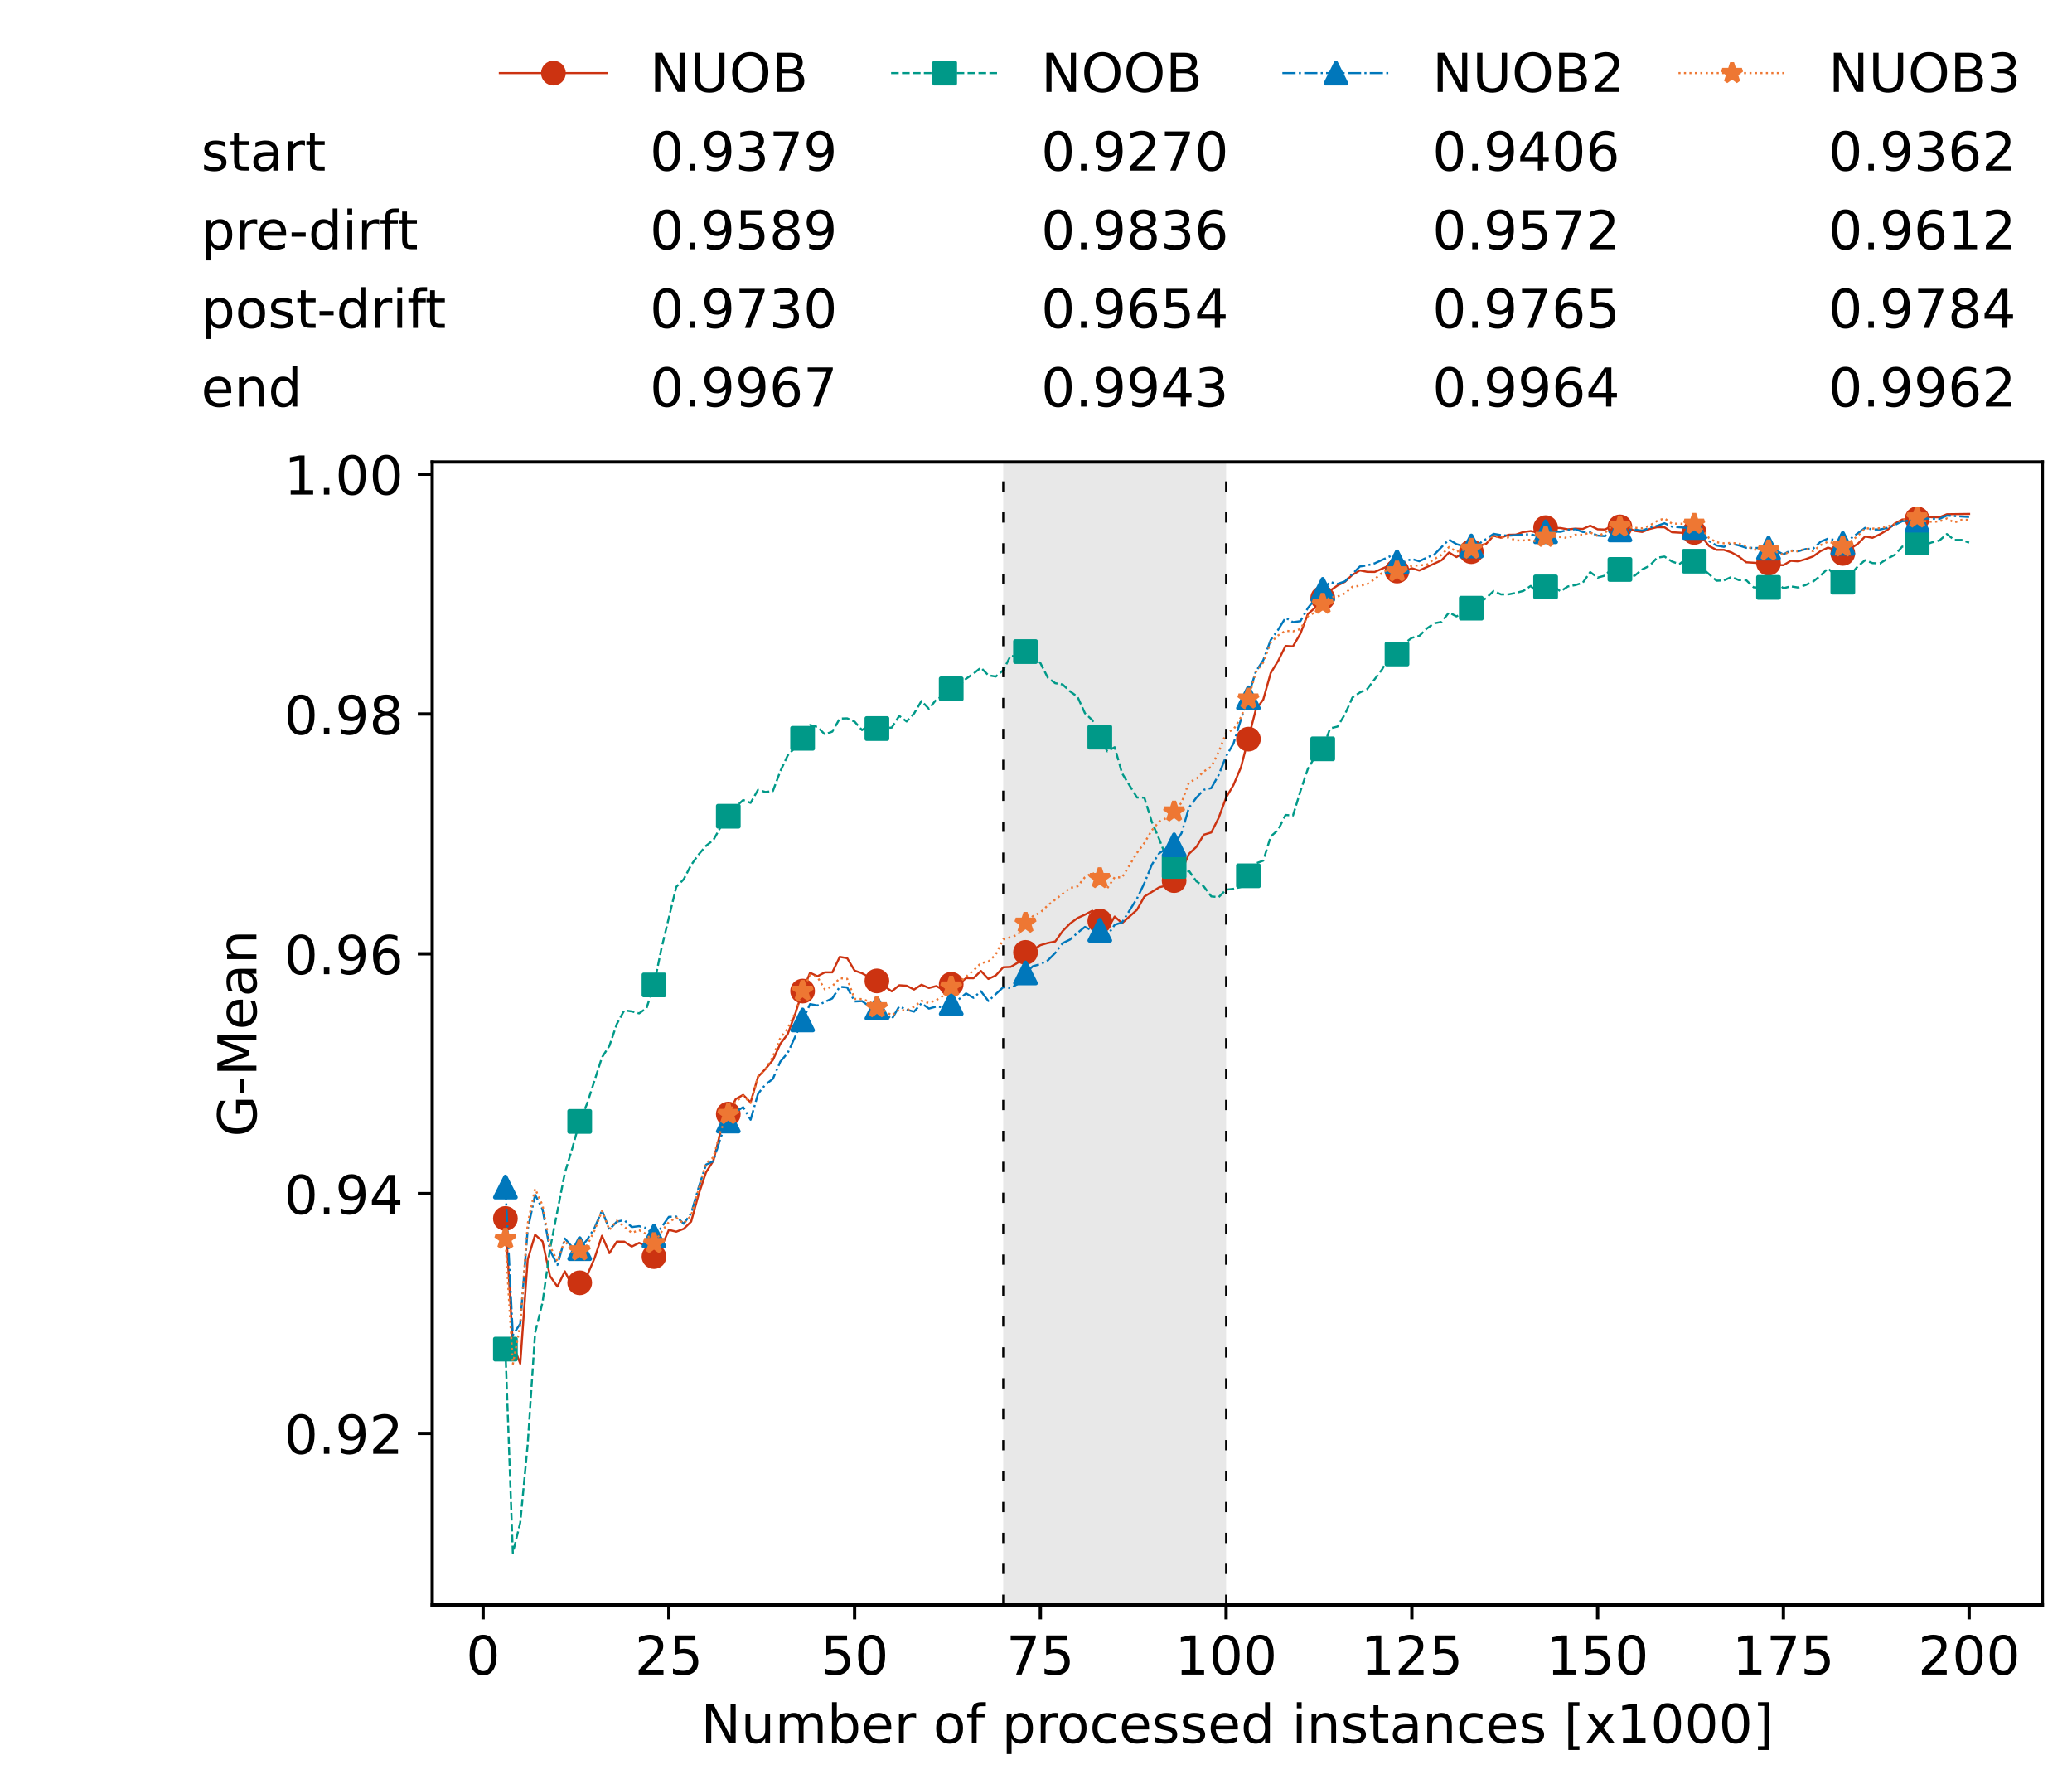 <?xml version="1.0" encoding="utf-8" standalone="no"?>
<!DOCTYPE svg PUBLIC "-//W3C//DTD SVG 1.1//EN"
  "http://www.w3.org/Graphics/SVG/1.1/DTD/svg11.dtd">
<!-- Created with matplotlib (https://matplotlib.org/) -->
<svg height="432.615pt" version="1.1" viewBox="0 0 502.65 432.615" width="502.65pt" xmlns="http://www.w3.org/2000/svg" xmlns:xlink="http://www.w3.org/1999/xlink">
 <defs>
  <style type="text/css">*{stroke-linecap:butt;stroke-linejoin:round;}</style>
 </defs>
 <g id="figure_1">
  <g id="patch_1">
   <path d="M 0 432.615 
L 502.65 432.615 
L 502.65 0 
L 0 0 
z
" style="fill:#ffffff;"/>
  </g>
  <g id="axes_1">
   <g id="patch_2">
    <path d="M 104.85 389.252 
L 495.45 389.252 
L 495.45 112.052 
L 104.85 112.052 
z
" style="fill:#ffffff;"/>
   </g>
   <g id="patch_3">
    <path clip-path="url(#p05410620b4)" d="M 297.446 389.252 
L 297.446 112.052 
L 243.372 112.052 
L 243.372 389.252 
z
" style="fill:#d3d3d3;opacity:0.5;"/>
   </g>
   <g id="matplotlib.axis_1">
    <g id="xtick_1">
     <g id="line2d_1">
      <defs>
       <path d="M 0 0 
L 0 3.5 
" id="m3e093c32a6" style="stroke:#000000;stroke-width:0.8;"/>
      </defs>
      <g>
       <use style="stroke:#000000;stroke-width:0.8;" x="117.197" xlink:href="#m3e093c32a6" y="389.252"/>
      </g>
     </g>
     <g id="text_1">
      <!-- 0 -->
      <g transform="translate(113.061 406.13)scale(0.13 -0.13)">
       <defs>
        <path d="M 31.781 66.406 
Q 24.172 66.406 20.328 58.906 
Q 16.5 51.422 16.5 36.375 
Q 16.5 21.391 20.328 13.891 
Q 24.172 6.391 31.781 6.391 
Q 39.453 6.391 43.281 13.891 
Q 47.125 21.391 47.125 36.375 
Q 47.125 51.422 43.281 58.906 
Q 39.453 66.406 31.781 66.406 
z
M 31.781 74.219 
Q 44.047 74.219 50.516 64.516 
Q 56.984 54.828 56.984 36.375 
Q 56.984 17.969 50.516 8.266 
Q 44.047 -1.422 31.781 -1.422 
Q 19.531 -1.422 13.062 8.266 
Q 6.594 17.969 6.594 36.375 
Q 6.594 54.828 13.062 64.516 
Q 19.531 74.219 31.781 74.219 
z
" id="DejaVuSans-48"/>
       </defs>
       <use xlink:href="#DejaVuSans-48"/>
      </g>
     </g>
    </g>
    <g id="xtick_2">
     <g id="line2d_2">
      <g>
       <use style="stroke:#000000;stroke-width:0.8;" x="162.259" xlink:href="#m3e093c32a6" y="389.252"/>
      </g>
     </g>
     <g id="text_2">
      <!-- 25 -->
      <g transform="translate(153.988 406.13)scale(0.13 -0.13)">
       <defs>
        <path d="M 19.188 8.297 
L 53.609 8.297 
L 53.609 0 
L 7.328 0 
L 7.328 8.297 
Q 12.938 14.109 22.625 23.891 
Q 32.328 33.688 34.812 36.531 
Q 39.547 41.844 41.422 45.531 
Q 43.312 49.219 43.312 52.781 
Q 43.312 58.594 39.234 62.25 
Q 35.156 65.922 28.609 65.922 
Q 23.969 65.922 18.812 64.312 
Q 13.672 62.703 7.812 59.422 
L 7.812 69.391 
Q 13.766 71.781 18.938 73 
Q 24.125 74.219 28.422 74.219 
Q 39.75 74.219 46.484 68.547 
Q 53.219 62.891 53.219 53.422 
Q 53.219 48.922 51.531 44.891 
Q 49.859 40.875 45.406 35.406 
Q 44.188 33.984 37.641 27.219 
Q 31.109 20.453 19.188 8.297 
z
" id="DejaVuSans-50"/>
        <path d="M 10.797 72.906 
L 49.516 72.906 
L 49.516 64.594 
L 19.828 64.594 
L 19.828 46.734 
Q 21.969 47.469 24.109 47.828 
Q 26.266 48.188 28.422 48.188 
Q 40.625 48.188 47.75 41.5 
Q 54.891 34.812 54.891 23.391 
Q 54.891 11.625 47.562 5.094 
Q 40.234 -1.422 26.906 -1.422 
Q 22.312 -1.422 17.547 -0.641 
Q 12.797 0.141 7.719 1.703 
L 7.719 11.625 
Q 12.109 9.234 16.797 8.062 
Q 21.484 6.891 26.703 6.891 
Q 35.156 6.891 40.078 11.328 
Q 45.016 15.766 45.016 23.391 
Q 45.016 31 40.078 35.438 
Q 35.156 39.891 26.703 39.891 
Q 22.75 39.891 18.812 39.016 
Q 14.891 38.141 10.797 36.281 
z
" id="DejaVuSans-53"/>
       </defs>
       <use xlink:href="#DejaVuSans-50"/>
       <use x="63.623" xlink:href="#DejaVuSans-53"/>
      </g>
     </g>
    </g>
    <g id="xtick_3">
     <g id="line2d_3">
      <g>
       <use style="stroke:#000000;stroke-width:0.8;" x="207.322" xlink:href="#m3e093c32a6" y="389.252"/>
      </g>
     </g>
     <g id="text_3">
      <!-- 50 -->
      <g transform="translate(199.05 406.13)scale(0.13 -0.13)">
       <use xlink:href="#DejaVuSans-53"/>
       <use x="63.623" xlink:href="#DejaVuSans-48"/>
      </g>
     </g>
    </g>
    <g id="xtick_4">
     <g id="line2d_4">
      <g>
       <use style="stroke:#000000;stroke-width:0.8;" x="252.384" xlink:href="#m3e093c32a6" y="389.252"/>
      </g>
     </g>
     <g id="text_4">
      <!-- 75 -->
      <g transform="translate(244.113 406.13)scale(0.13 -0.13)">
       <defs>
        <path d="M 8.203 72.906 
L 55.078 72.906 
L 55.078 68.703 
L 28.609 0 
L 18.312 0 
L 43.219 64.594 
L 8.203 64.594 
z
" id="DejaVuSans-55"/>
       </defs>
       <use xlink:href="#DejaVuSans-55"/>
       <use x="63.623" xlink:href="#DejaVuSans-53"/>
      </g>
     </g>
    </g>
    <g id="xtick_5">
     <g id="line2d_5">
      <g>
       <use style="stroke:#000000;stroke-width:0.8;" x="297.446" xlink:href="#m3e093c32a6" y="389.252"/>
      </g>
     </g>
     <g id="text_5">
      <!-- 100 -->
      <g transform="translate(285.039 406.13)scale(0.13 -0.13)">
       <defs>
        <path d="M 12.406 8.297 
L 28.516 8.297 
L 28.516 63.922 
L 10.984 60.406 
L 10.984 69.391 
L 28.422 72.906 
L 38.281 72.906 
L 38.281 8.297 
L 54.391 8.297 
L 54.391 0 
L 12.406 0 
z
" id="DejaVuSans-49"/>
       </defs>
       <use xlink:href="#DejaVuSans-49"/>
       <use x="63.623" xlink:href="#DejaVuSans-48"/>
       <use x="127.246" xlink:href="#DejaVuSans-48"/>
      </g>
     </g>
    </g>
    <g id="xtick_6">
     <g id="line2d_6">
      <g>
       <use style="stroke:#000000;stroke-width:0.8;" x="342.509" xlink:href="#m3e093c32a6" y="389.252"/>
      </g>
     </g>
     <g id="text_6">
      <!-- 125 -->
      <g transform="translate(330.102 406.13)scale(0.13 -0.13)">
       <use xlink:href="#DejaVuSans-49"/>
       <use x="63.623" xlink:href="#DejaVuSans-50"/>
       <use x="127.246" xlink:href="#DejaVuSans-53"/>
      </g>
     </g>
    </g>
    <g id="xtick_7">
     <g id="line2d_7">
      <g>
       <use style="stroke:#000000;stroke-width:0.8;" x="387.571" xlink:href="#m3e093c32a6" y="389.252"/>
      </g>
     </g>
     <g id="text_7">
      <!-- 150 -->
      <g transform="translate(375.164 406.13)scale(0.13 -0.13)">
       <use xlink:href="#DejaVuSans-49"/>
       <use x="63.623" xlink:href="#DejaVuSans-53"/>
       <use x="127.246" xlink:href="#DejaVuSans-48"/>
      </g>
     </g>
    </g>
    <g id="xtick_8">
     <g id="line2d_8">
      <g>
       <use style="stroke:#000000;stroke-width:0.8;" x="432.633" xlink:href="#m3e093c32a6" y="389.252"/>
      </g>
     </g>
     <g id="text_8">
      <!-- 175 -->
      <g transform="translate(420.226 406.13)scale(0.13 -0.13)">
       <use xlink:href="#DejaVuSans-49"/>
       <use x="63.623" xlink:href="#DejaVuSans-55"/>
       <use x="127.246" xlink:href="#DejaVuSans-53"/>
      </g>
     </g>
    </g>
    <g id="xtick_9">
     <g id="line2d_9">
      <g>
       <use style="stroke:#000000;stroke-width:0.8;" x="477.695" xlink:href="#m3e093c32a6" y="389.252"/>
      </g>
     </g>
     <g id="text_9">
      <!-- 200 -->
      <g transform="translate(465.289 406.13)scale(0.13 -0.13)">
       <use xlink:href="#DejaVuSans-50"/>
       <use x="63.623" xlink:href="#DejaVuSans-48"/>
       <use x="127.246" xlink:href="#DejaVuSans-48"/>
      </g>
     </g>
    </g>
    <g id="text_10">
     <!-- Number of processed instances [x1000] -->
     <g transform="translate(170.025 422.711)scale(0.13 -0.13)">
      <defs>
       <path d="M 9.812 72.906 
L 23.094 72.906 
L 55.422 11.922 
L 55.422 72.906 
L 64.984 72.906 
L 64.984 0 
L 51.703 0 
L 19.391 60.984 
L 19.391 0 
L 9.812 0 
z
" id="DejaVuSans-78"/>
       <path d="M 8.5 21.578 
L 8.5 54.688 
L 17.484 54.688 
L 17.484 21.922 
Q 17.484 14.156 20.5 10.266 
Q 23.531 6.391 29.594 6.391 
Q 36.859 6.391 41.078 11.031 
Q 45.312 15.672 45.312 23.688 
L 45.312 54.688 
L 54.297 54.688 
L 54.297 0 
L 45.312 0 
L 45.312 8.406 
Q 42.047 3.422 37.719 1 
Q 33.406 -1.422 27.688 -1.422 
Q 18.266 -1.422 13.375 4.438 
Q 8.5 10.297 8.5 21.578 
z
M 31.109 56 
z
" id="DejaVuSans-117"/>
       <path d="M 52 44.188 
Q 55.375 50.25 60.062 53.125 
Q 64.75 56 71.094 56 
Q 79.641 56 84.281 50.016 
Q 88.922 44.047 88.922 33.016 
L 88.922 0 
L 79.891 0 
L 79.891 32.719 
Q 79.891 40.578 77.094 44.375 
Q 74.312 48.188 68.609 48.188 
Q 61.625 48.188 57.562 43.547 
Q 53.516 38.922 53.516 30.906 
L 53.516 0 
L 44.484 0 
L 44.484 32.719 
Q 44.484 40.625 41.703 44.406 
Q 38.922 48.188 33.109 48.188 
Q 26.219 48.188 22.156 43.531 
Q 18.109 38.875 18.109 30.906 
L 18.109 0 
L 9.078 0 
L 9.078 54.688 
L 18.109 54.688 
L 18.109 46.188 
Q 21.188 51.219 25.484 53.609 
Q 29.781 56 35.688 56 
Q 41.656 56 45.828 52.969 
Q 50 49.953 52 44.188 
z
" id="DejaVuSans-109"/>
       <path d="M 48.688 27.297 
Q 48.688 37.203 44.609 42.844 
Q 40.531 48.484 33.406 48.484 
Q 26.266 48.484 22.188 42.844 
Q 18.109 37.203 18.109 27.297 
Q 18.109 17.391 22.188 11.75 
Q 26.266 6.109 33.406 6.109 
Q 40.531 6.109 44.609 11.75 
Q 48.688 17.391 48.688 27.297 
z
M 18.109 46.391 
Q 20.953 51.266 25.266 53.625 
Q 29.594 56 35.594 56 
Q 45.562 56 51.781 48.094 
Q 58.016 40.188 58.016 27.297 
Q 58.016 14.406 51.781 6.484 
Q 45.562 -1.422 35.594 -1.422 
Q 29.594 -1.422 25.266 0.953 
Q 20.953 3.328 18.109 8.203 
L 18.109 0 
L 9.078 0 
L 9.078 75.984 
L 18.109 75.984 
z
" id="DejaVuSans-98"/>
       <path d="M 56.203 29.594 
L 56.203 25.203 
L 14.891 25.203 
Q 15.484 15.922 20.484 11.062 
Q 25.484 6.203 34.422 6.203 
Q 39.594 6.203 44.453 7.469 
Q 49.312 8.734 54.109 11.281 
L 54.109 2.781 
Q 49.266 0.734 44.188 -0.344 
Q 39.109 -1.422 33.891 -1.422 
Q 20.797 -1.422 13.156 6.188 
Q 5.516 13.812 5.516 26.812 
Q 5.516 40.234 12.766 48.109 
Q 20.016 56 32.328 56 
Q 43.359 56 49.781 48.891 
Q 56.203 41.797 56.203 29.594 
z
M 47.219 32.234 
Q 47.125 39.594 43.094 43.984 
Q 39.062 48.391 32.422 48.391 
Q 24.906 48.391 20.391 44.141 
Q 15.875 39.891 15.188 32.172 
z
" id="DejaVuSans-101"/>
       <path d="M 41.109 46.297 
Q 39.594 47.172 37.812 47.578 
Q 36.031 48 33.891 48 
Q 26.266 48 22.188 43.047 
Q 18.109 38.094 18.109 28.812 
L 18.109 0 
L 9.078 0 
L 9.078 54.688 
L 18.109 54.688 
L 18.109 46.188 
Q 20.953 51.172 25.484 53.578 
Q 30.031 56 36.531 56 
Q 37.453 56 38.578 55.875 
Q 39.703 55.766 41.062 55.516 
z
" id="DejaVuSans-114"/>
       <path id="DejaVuSans-32"/>
       <path d="M 30.609 48.391 
Q 23.391 48.391 19.188 42.75 
Q 14.984 37.109 14.984 27.297 
Q 14.984 17.484 19.156 11.844 
Q 23.344 6.203 30.609 6.203 
Q 37.797 6.203 41.984 11.859 
Q 46.188 17.531 46.188 27.297 
Q 46.188 37.016 41.984 42.703 
Q 37.797 48.391 30.609 48.391 
z
M 30.609 56 
Q 42.328 56 49.016 48.375 
Q 55.719 40.766 55.719 27.297 
Q 55.719 13.875 49.016 6.219 
Q 42.328 -1.422 30.609 -1.422 
Q 18.844 -1.422 12.172 6.219 
Q 5.516 13.875 5.516 27.297 
Q 5.516 40.766 12.172 48.375 
Q 18.844 56 30.609 56 
z
" id="DejaVuSans-111"/>
       <path d="M 37.109 75.984 
L 37.109 68.5 
L 28.516 68.5 
Q 23.688 68.5 21.797 66.547 
Q 19.922 64.594 19.922 59.516 
L 19.922 54.688 
L 34.719 54.688 
L 34.719 47.703 
L 19.922 47.703 
L 19.922 0 
L 10.891 0 
L 10.891 47.703 
L 2.297 47.703 
L 2.297 54.688 
L 10.891 54.688 
L 10.891 58.5 
Q 10.891 67.625 15.141 71.797 
Q 19.391 75.984 28.609 75.984 
z
" id="DejaVuSans-102"/>
       <path d="M 18.109 8.203 
L 18.109 -20.797 
L 9.078 -20.797 
L 9.078 54.688 
L 18.109 54.688 
L 18.109 46.391 
Q 20.953 51.266 25.266 53.625 
Q 29.594 56 35.594 56 
Q 45.562 56 51.781 48.094 
Q 58.016 40.188 58.016 27.297 
Q 58.016 14.406 51.781 6.484 
Q 45.562 -1.422 35.594 -1.422 
Q 29.594 -1.422 25.266 0.953 
Q 20.953 3.328 18.109 8.203 
z
M 48.688 27.297 
Q 48.688 37.203 44.609 42.844 
Q 40.531 48.484 33.406 48.484 
Q 26.266 48.484 22.188 42.844 
Q 18.109 37.203 18.109 27.297 
Q 18.109 17.391 22.188 11.75 
Q 26.266 6.109 33.406 6.109 
Q 40.531 6.109 44.609 11.75 
Q 48.688 17.391 48.688 27.297 
z
" id="DejaVuSans-112"/>
       <path d="M 48.781 52.594 
L 48.781 44.188 
Q 44.969 46.297 41.141 47.344 
Q 37.312 48.391 33.406 48.391 
Q 24.656 48.391 19.812 42.844 
Q 14.984 37.312 14.984 27.297 
Q 14.984 17.281 19.812 11.734 
Q 24.656 6.203 33.406 6.203 
Q 37.312 6.203 41.141 7.25 
Q 44.969 8.297 48.781 10.406 
L 48.781 2.094 
Q 45.016 0.344 40.984 -0.531 
Q 36.969 -1.422 32.422 -1.422 
Q 20.062 -1.422 12.781 6.344 
Q 5.516 14.109 5.516 27.297 
Q 5.516 40.672 12.859 48.328 
Q 20.219 56 33.016 56 
Q 37.156 56 41.109 55.141 
Q 45.062 54.297 48.781 52.594 
z
" id="DejaVuSans-99"/>
       <path d="M 44.281 53.078 
L 44.281 44.578 
Q 40.484 46.531 36.375 47.5 
Q 32.281 48.484 27.875 48.484 
Q 21.188 48.484 17.844 46.438 
Q 14.5 44.391 14.5 40.281 
Q 14.5 37.156 16.891 35.375 
Q 19.281 33.594 26.516 31.984 
L 29.594 31.297 
Q 39.156 29.25 43.188 25.516 
Q 47.219 21.781 47.219 15.094 
Q 47.219 7.469 41.188 3.016 
Q 35.156 -1.422 24.609 -1.422 
Q 20.219 -1.422 15.453 -0.562 
Q 10.688 0.297 5.422 2 
L 5.422 11.281 
Q 10.406 8.688 15.234 7.391 
Q 20.062 6.109 24.812 6.109 
Q 31.156 6.109 34.562 8.281 
Q 37.984 10.453 37.984 14.406 
Q 37.984 18.062 35.516 20.016 
Q 33.062 21.969 24.703 23.781 
L 21.578 24.516 
Q 13.234 26.266 9.516 29.906 
Q 5.812 33.547 5.812 39.891 
Q 5.812 47.609 11.281 51.797 
Q 16.75 56 26.812 56 
Q 31.781 56 36.172 55.266 
Q 40.578 54.547 44.281 53.078 
z
" id="DejaVuSans-115"/>
       <path d="M 45.406 46.391 
L 45.406 75.984 
L 54.391 75.984 
L 54.391 0 
L 45.406 0 
L 45.406 8.203 
Q 42.578 3.328 38.25 0.953 
Q 33.938 -1.422 27.875 -1.422 
Q 17.969 -1.422 11.734 6.484 
Q 5.516 14.406 5.516 27.297 
Q 5.516 40.188 11.734 48.094 
Q 17.969 56 27.875 56 
Q 33.938 56 38.25 53.625 
Q 42.578 51.266 45.406 46.391 
z
M 14.797 27.297 
Q 14.797 17.391 18.875 11.75 
Q 22.953 6.109 30.078 6.109 
Q 37.203 6.109 41.297 11.75 
Q 45.406 17.391 45.406 27.297 
Q 45.406 37.203 41.297 42.844 
Q 37.203 48.484 30.078 48.484 
Q 22.953 48.484 18.875 42.844 
Q 14.797 37.203 14.797 27.297 
z
" id="DejaVuSans-100"/>
       <path d="M 9.422 54.688 
L 18.406 54.688 
L 18.406 0 
L 9.422 0 
z
M 9.422 75.984 
L 18.406 75.984 
L 18.406 64.594 
L 9.422 64.594 
z
" id="DejaVuSans-105"/>
       <path d="M 54.891 33.016 
L 54.891 0 
L 45.906 0 
L 45.906 32.719 
Q 45.906 40.484 42.875 44.328 
Q 39.844 48.188 33.797 48.188 
Q 26.516 48.188 22.312 43.547 
Q 18.109 38.922 18.109 30.906 
L 18.109 0 
L 9.078 0 
L 9.078 54.688 
L 18.109 54.688 
L 18.109 46.188 
Q 21.344 51.125 25.703 53.562 
Q 30.078 56 35.797 56 
Q 45.219 56 50.047 50.172 
Q 54.891 44.344 54.891 33.016 
z
" id="DejaVuSans-110"/>
       <path d="M 18.312 70.219 
L 18.312 54.688 
L 36.812 54.688 
L 36.812 47.703 
L 18.312 47.703 
L 18.312 18.016 
Q 18.312 11.328 20.141 9.422 
Q 21.969 7.516 27.594 7.516 
L 36.812 7.516 
L 36.812 0 
L 27.594 0 
Q 17.188 0 13.234 3.875 
Q 9.281 7.766 9.281 18.016 
L 9.281 47.703 
L 2.688 47.703 
L 2.688 54.688 
L 9.281 54.688 
L 9.281 70.219 
z
" id="DejaVuSans-116"/>
       <path d="M 34.281 27.484 
Q 23.391 27.484 19.188 25 
Q 14.984 22.516 14.984 16.5 
Q 14.984 11.719 18.141 8.906 
Q 21.297 6.109 26.703 6.109 
Q 34.188 6.109 38.703 11.406 
Q 43.219 16.703 43.219 25.484 
L 43.219 27.484 
z
M 52.203 31.203 
L 52.203 0 
L 43.219 0 
L 43.219 8.297 
Q 40.141 3.328 35.547 0.953 
Q 30.953 -1.422 24.312 -1.422 
Q 15.922 -1.422 10.953 3.297 
Q 6 8.016 6 15.922 
Q 6 25.141 12.172 29.828 
Q 18.359 34.516 30.609 34.516 
L 43.219 34.516 
L 43.219 35.406 
Q 43.219 41.609 39.141 45 
Q 35.062 48.391 27.688 48.391 
Q 23 48.391 18.547 47.266 
Q 14.109 46.141 10.016 43.891 
L 10.016 52.203 
Q 14.938 54.109 19.578 55.047 
Q 24.219 56 28.609 56 
Q 40.484 56 46.344 49.844 
Q 52.203 43.703 52.203 31.203 
z
" id="DejaVuSans-97"/>
       <path d="M 8.594 75.984 
L 29.297 75.984 
L 29.297 69 
L 17.578 69 
L 17.578 -6.203 
L 29.297 -6.203 
L 29.297 -13.188 
L 8.594 -13.188 
z
" id="DejaVuSans-91"/>
       <path d="M 54.891 54.688 
L 35.109 28.078 
L 55.906 0 
L 45.312 0 
L 29.391 21.484 
L 13.484 0 
L 2.875 0 
L 24.125 28.609 
L 4.688 54.688 
L 15.281 54.688 
L 29.781 35.203 
L 44.281 54.688 
z
" id="DejaVuSans-120"/>
       <path d="M 30.422 75.984 
L 30.422 -13.188 
L 9.719 -13.188 
L 9.719 -6.203 
L 21.391 -6.203 
L 21.391 69 
L 9.719 69 
L 9.719 75.984 
z
" id="DejaVuSans-93"/>
      </defs>
      <use xlink:href="#DejaVuSans-78"/>
      <use x="74.805" xlink:href="#DejaVuSans-117"/>
      <use x="138.184" xlink:href="#DejaVuSans-109"/>
      <use x="235.596" xlink:href="#DejaVuSans-98"/>
      <use x="299.072" xlink:href="#DejaVuSans-101"/>
      <use x="360.596" xlink:href="#DejaVuSans-114"/>
      <use x="401.709" xlink:href="#DejaVuSans-32"/>
      <use x="433.496" xlink:href="#DejaVuSans-111"/>
      <use x="494.678" xlink:href="#DejaVuSans-102"/>
      <use x="529.883" xlink:href="#DejaVuSans-32"/>
      <use x="561.67" xlink:href="#DejaVuSans-112"/>
      <use x="625.146" xlink:href="#DejaVuSans-114"/>
      <use x="664.01" xlink:href="#DejaVuSans-111"/>
      <use x="725.191" xlink:href="#DejaVuSans-99"/>
      <use x="780.172" xlink:href="#DejaVuSans-101"/>
      <use x="841.695" xlink:href="#DejaVuSans-115"/>
      <use x="893.795" xlink:href="#DejaVuSans-115"/>
      <use x="945.895" xlink:href="#DejaVuSans-101"/>
      <use x="1007.418" xlink:href="#DejaVuSans-100"/>
      <use x="1070.895" xlink:href="#DejaVuSans-32"/>
      <use x="1102.682" xlink:href="#DejaVuSans-105"/>
      <use x="1130.465" xlink:href="#DejaVuSans-110"/>
      <use x="1193.844" xlink:href="#DejaVuSans-115"/>
      <use x="1245.943" xlink:href="#DejaVuSans-116"/>
      <use x="1285.152" xlink:href="#DejaVuSans-97"/>
      <use x="1346.432" xlink:href="#DejaVuSans-110"/>
      <use x="1409.811" xlink:href="#DejaVuSans-99"/>
      <use x="1464.791" xlink:href="#DejaVuSans-101"/>
      <use x="1526.314" xlink:href="#DejaVuSans-115"/>
      <use x="1578.414" xlink:href="#DejaVuSans-32"/>
      <use x="1610.201" xlink:href="#DejaVuSans-91"/>
      <use x="1649.215" xlink:href="#DejaVuSans-120"/>
      <use x="1708.395" xlink:href="#DejaVuSans-49"/>
      <use x="1772.018" xlink:href="#DejaVuSans-48"/>
      <use x="1835.641" xlink:href="#DejaVuSans-48"/>
      <use x="1899.264" xlink:href="#DejaVuSans-48"/>
      <use x="1962.887" xlink:href="#DejaVuSans-93"/>
     </g>
    </g>
   </g>
   <g id="matplotlib.axis_2">
    <g id="ytick_1">
     <g id="line2d_10">
      <defs>
       <path d="M 0 0 
L -3.5 0 
" id="mdffc5899c9" style="stroke:#000000;stroke-width:0.8;"/>
      </defs>
      <g>
       <use style="stroke:#000000;stroke-width:0.8;" x="104.85" xlink:href="#mdffc5899c9" y="347.654"/>
      </g>
     </g>
     <g id="text_11">
      <!-- 0.92 -->
      <g transform="translate(68.905 352.593)scale(0.13 -0.13)">
       <defs>
        <path d="M 10.688 12.406 
L 21 12.406 
L 21 0 
L 10.688 0 
z
" id="DejaVuSans-46"/>
        <path d="M 10.984 1.516 
L 10.984 10.5 
Q 14.703 8.734 18.5 7.812 
Q 22.312 6.891 25.984 6.891 
Q 35.75 6.891 40.891 13.453 
Q 46.047 20.016 46.781 33.406 
Q 43.953 29.203 39.594 26.953 
Q 35.25 24.703 29.984 24.703 
Q 19.047 24.703 12.672 31.312 
Q 6.297 37.938 6.297 49.422 
Q 6.297 60.641 12.938 67.422 
Q 19.578 74.219 30.609 74.219 
Q 43.266 74.219 49.922 64.516 
Q 56.594 54.828 56.594 36.375 
Q 56.594 19.141 48.406 8.859 
Q 40.234 -1.422 26.422 -1.422 
Q 22.703 -1.422 18.891 -0.688 
Q 15.094 0.047 10.984 1.516 
z
M 30.609 32.422 
Q 37.25 32.422 41.125 36.953 
Q 45.016 41.5 45.016 49.422 
Q 45.016 57.281 41.125 61.844 
Q 37.25 66.406 30.609 66.406 
Q 23.969 66.406 20.094 61.844 
Q 16.219 57.281 16.219 49.422 
Q 16.219 41.5 20.094 36.953 
Q 23.969 32.422 30.609 32.422 
z
" id="DejaVuSans-57"/>
       </defs>
       <use xlink:href="#DejaVuSans-48"/>
       <use x="63.623" xlink:href="#DejaVuSans-46"/>
       <use x="95.41" xlink:href="#DejaVuSans-57"/>
       <use x="159.033" xlink:href="#DejaVuSans-50"/>
      </g>
     </g>
    </g>
    <g id="ytick_2">
     <g id="line2d_11">
      <g>
       <use style="stroke:#000000;stroke-width:0.8;" x="104.85" xlink:href="#mdffc5899c9" y="289.494"/>
      </g>
     </g>
     <g id="text_12">
      <!-- 0.94 -->
      <g transform="translate(68.905 294.433)scale(0.13 -0.13)">
       <defs>
        <path d="M 37.797 64.312 
L 12.891 25.391 
L 37.797 25.391 
z
M 35.203 72.906 
L 47.609 72.906 
L 47.609 25.391 
L 58.016 25.391 
L 58.016 17.188 
L 47.609 17.188 
L 47.609 0 
L 37.797 0 
L 37.797 17.188 
L 4.891 17.188 
L 4.891 26.703 
z
" id="DejaVuSans-52"/>
       </defs>
       <use xlink:href="#DejaVuSans-48"/>
       <use x="63.623" xlink:href="#DejaVuSans-46"/>
       <use x="95.41" xlink:href="#DejaVuSans-57"/>
       <use x="159.033" xlink:href="#DejaVuSans-52"/>
      </g>
     </g>
    </g>
    <g id="ytick_3">
     <g id="line2d_12">
      <g>
       <use style="stroke:#000000;stroke-width:0.8;" x="104.85" xlink:href="#mdffc5899c9" y="231.335"/>
      </g>
     </g>
     <g id="text_13">
      <!-- 0.96 -->
      <g transform="translate(68.905 236.274)scale(0.13 -0.13)">
       <defs>
        <path d="M 33.016 40.375 
Q 26.375 40.375 22.484 35.828 
Q 18.609 31.297 18.609 23.391 
Q 18.609 15.531 22.484 10.953 
Q 26.375 6.391 33.016 6.391 
Q 39.656 6.391 43.531 10.953 
Q 47.406 15.531 47.406 23.391 
Q 47.406 31.297 43.531 35.828 
Q 39.656 40.375 33.016 40.375 
z
M 52.594 71.297 
L 52.594 62.312 
Q 48.875 64.062 45.094 64.984 
Q 41.312 65.922 37.594 65.922 
Q 27.828 65.922 22.672 59.328 
Q 17.531 52.734 16.797 39.406 
Q 19.672 43.656 24.016 45.922 
Q 28.375 48.188 33.594 48.188 
Q 44.578 48.188 50.953 41.516 
Q 57.328 34.859 57.328 23.391 
Q 57.328 12.156 50.688 5.359 
Q 44.047 -1.422 33.016 -1.422 
Q 20.359 -1.422 13.672 8.266 
Q 6.984 17.969 6.984 36.375 
Q 6.984 53.656 15.188 63.938 
Q 23.391 74.219 37.203 74.219 
Q 40.922 74.219 44.703 73.484 
Q 48.484 72.75 52.594 71.297 
z
" id="DejaVuSans-54"/>
       </defs>
       <use xlink:href="#DejaVuSans-48"/>
       <use x="63.623" xlink:href="#DejaVuSans-46"/>
       <use x="95.41" xlink:href="#DejaVuSans-57"/>
       <use x="159.033" xlink:href="#DejaVuSans-54"/>
      </g>
     </g>
    </g>
    <g id="ytick_4">
     <g id="line2d_13">
      <g>
       <use style="stroke:#000000;stroke-width:0.8;" x="104.85" xlink:href="#mdffc5899c9" y="173.175"/>
      </g>
     </g>
     <g id="text_14">
      <!-- 0.98 -->
      <g transform="translate(68.905 178.114)scale(0.13 -0.13)">
       <defs>
        <path d="M 31.781 34.625 
Q 24.75 34.625 20.719 30.859 
Q 16.703 27.094 16.703 20.516 
Q 16.703 13.922 20.719 10.156 
Q 24.75 6.391 31.781 6.391 
Q 38.812 6.391 42.859 10.172 
Q 46.922 13.969 46.922 20.516 
Q 46.922 27.094 42.891 30.859 
Q 38.875 34.625 31.781 34.625 
z
M 21.922 38.812 
Q 15.578 40.375 12.031 44.719 
Q 8.5 49.078 8.5 55.328 
Q 8.5 64.062 14.719 69.141 
Q 20.953 74.219 31.781 74.219 
Q 42.672 74.219 48.875 69.141 
Q 55.078 64.062 55.078 55.328 
Q 55.078 49.078 51.531 44.719 
Q 48 40.375 41.703 38.812 
Q 48.828 37.156 52.797 32.312 
Q 56.781 27.484 56.781 20.516 
Q 56.781 9.906 50.312 4.234 
Q 43.844 -1.422 31.781 -1.422 
Q 19.734 -1.422 13.25 4.234 
Q 6.781 9.906 6.781 20.516 
Q 6.781 27.484 10.781 32.312 
Q 14.797 37.156 21.922 38.812 
z
M 18.312 54.391 
Q 18.312 48.734 21.844 45.562 
Q 25.391 42.391 31.781 42.391 
Q 38.141 42.391 41.719 45.562 
Q 45.312 48.734 45.312 54.391 
Q 45.312 60.062 41.719 63.234 
Q 38.141 66.406 31.781 66.406 
Q 25.391 66.406 21.844 63.234 
Q 18.312 60.062 18.312 54.391 
z
" id="DejaVuSans-56"/>
       </defs>
       <use xlink:href="#DejaVuSans-48"/>
       <use x="63.623" xlink:href="#DejaVuSans-46"/>
       <use x="95.41" xlink:href="#DejaVuSans-57"/>
       <use x="159.033" xlink:href="#DejaVuSans-56"/>
      </g>
     </g>
    </g>
    <g id="ytick_5">
     <g id="line2d_14">
      <g>
       <use style="stroke:#000000;stroke-width:0.8;" x="104.85" xlink:href="#mdffc5899c9" y="115.015"/>
      </g>
     </g>
     <g id="text_15">
      <!-- 1.00 -->
      <g transform="translate(68.905 119.954)scale(0.13 -0.13)">
       <use xlink:href="#DejaVuSans-49"/>
       <use x="63.623" xlink:href="#DejaVuSans-46"/>
       <use x="95.41" xlink:href="#DejaVuSans-48"/>
       <use x="159.033" xlink:href="#DejaVuSans-48"/>
      </g>
     </g>
    </g>
    <g id="text_16">
     <!-- G-Mean -->
     <g transform="translate(62.201 275.744)rotate(-90)scale(0.13 -0.13)">
      <defs>
       <path d="M 59.516 10.406 
L 59.516 29.984 
L 43.406 29.984 
L 43.406 38.094 
L 69.281 38.094 
L 69.281 6.781 
Q 63.578 2.734 56.688 0.656 
Q 49.812 -1.422 42 -1.422 
Q 24.906 -1.422 15.25 8.562 
Q 5.609 18.562 5.609 36.375 
Q 5.609 54.25 15.25 64.234 
Q 24.906 74.219 42 74.219 
Q 49.125 74.219 55.547 72.453 
Q 61.969 70.703 67.391 67.281 
L 67.391 56.781 
Q 61.922 61.422 55.766 63.766 
Q 49.609 66.109 42.828 66.109 
Q 29.438 66.109 22.719 58.641 
Q 16.016 51.172 16.016 36.375 
Q 16.016 21.625 22.719 14.156 
Q 29.438 6.688 42.828 6.688 
Q 48.047 6.688 52.141 7.594 
Q 56.25 8.5 59.516 10.406 
z
" id="DejaVuSans-71"/>
       <path d="M 4.891 31.391 
L 31.203 31.391 
L 31.203 23.391 
L 4.891 23.391 
z
" id="DejaVuSans-45"/>
       <path d="M 9.812 72.906 
L 24.516 72.906 
L 43.109 23.297 
L 61.812 72.906 
L 76.516 72.906 
L 76.516 0 
L 66.891 0 
L 66.891 64.016 
L 48.094 14.016 
L 38.188 14.016 
L 19.391 64.016 
L 19.391 0 
L 9.812 0 
z
" id="DejaVuSans-77"/>
      </defs>
      <use xlink:href="#DejaVuSans-71"/>
      <use x="77.49" xlink:href="#DejaVuSans-45"/>
      <use x="113.574" xlink:href="#DejaVuSans-77"/>
      <use x="199.854" xlink:href="#DejaVuSans-101"/>
      <use x="261.377" xlink:href="#DejaVuSans-97"/>
      <use x="322.656" xlink:href="#DejaVuSans-110"/>
     </g>
    </g>
   </g>
   <g id="line2d_15"/>
   <g id="line2d_16"/>
   <g id="line2d_17"/>
   <g id="line2d_18"/>
   <g id="line2d_19"/>
   <g id="line2d_20">
    <path clip-path="url(#p05410620b4)" d="M 122.605 295.525 
L 124.407 326.004 
L 126.21 330.738 
L 128.012 305.489 
L 129.815 299.464 
L 131.617 301.083 
L 133.419 309.48 
L 135.222 312.046 
L 137.024 308.345 
L 138.827 311.924 
L 140.629 311.125 
L 142.432 309.335 
L 144.234 305.163 
L 146.037 299.712 
L 147.839 303.935 
L 149.642 301.131 
L 151.444 301.145 
L 153.247 302.351 
L 155.049 301.444 
L 156.852 302.25 
L 158.654 304.768 
L 160.457 302.439 
L 162.259 298.285 
L 164.062 298.721 
L 165.864 298.036 
L 167.667 296.282 
L 169.469 289.713 
L 171.272 284.337 
L 173.074 281.487 
L 174.877 274.211 
L 176.679 270.209 
L 178.482 266.569 
L 180.284 265.545 
L 182.087 267.376 
L 183.889 261.173 
L 185.692 259.261 
L 187.494 257.086 
L 189.297 253.155 
L 191.099 250.782 
L 192.902 245.931 
L 194.704 240.365 
L 196.507 235.927 
L 198.309 236.773 
L 200.112 235.822 
L 201.914 235.828 
L 203.717 232.075 
L 205.519 232.391 
L 207.322 235.41 
L 209.124 236.047 
L 210.927 237.072 
L 212.729 237.908 
L 216.334 240.442 
L 218.137 238.956 
L 219.939 239.074 
L 221.742 240 
L 223.544 238.826 
L 225.347 239.62 
L 227.149 239.15 
L 228.952 240.188 
L 230.754 238.71 
L 232.557 238.699 
L 234.359 237.226 
L 236.162 237.253 
L 237.964 235.483 
L 239.767 237.423 
L 241.569 236.579 
L 243.372 234.595 
L 245.174 234.503 
L 246.976 233.442 
L 248.779 230.986 
L 250.581 230.377 
L 252.384 229.234 
L 254.186 228.704 
L 255.989 228.342 
L 257.791 225.821 
L 259.594 223.987 
L 261.396 222.653 
L 263.199 221.83 
L 265.001 220.878 
L 266.804 223.374 
L 268.606 225.419 
L 270.409 222.299 
L 272.211 223.888 
L 275.816 220.669 
L 277.619 217.444 
L 281.224 215.193 
L 283.026 214.781 
L 284.829 213.573 
L 286.631 211.221 
L 288.434 207.077 
L 290.236 205.381 
L 292.039 202.447 
L 293.841 201.904 
L 295.644 198.34 
L 297.446 193.433 
L 299.249 190.36 
L 301.051 186.101 
L 304.656 172.091 
L 306.459 169.657 
L 308.261 163.229 
L 310.064 160.298 
L 311.866 156.666 
L 313.669 156.762 
L 315.471 153.67 
L 317.274 148.925 
L 319.076 147.37 
L 320.879 145.039 
L 322.681 143.23 
L 324.484 141.996 
L 326.286 141.094 
L 328.089 139.408 
L 329.891 138.349 
L 331.694 138.691 
L 333.496 138.714 
L 337.101 137.132 
L 338.904 138.51 
L 340.706 138.586 
L 342.509 137.824 
L 344.311 138.372 
L 349.719 135.88 
L 351.521 133.998 
L 353.324 135.109 
L 355.126 134.045 
L 356.928 133.8 
L 358.731 132.434 
L 360.533 131.889 
L 362.336 129.944 
L 364.138 130.418 
L 365.941 129.702 
L 367.743 129.669 
L 369.546 129.039 
L 371.348 128.797 
L 373.151 129.195 
L 374.953 127.977 
L 378.558 128.063 
L 380.361 128.379 
L 382.163 128.217 
L 383.966 128.302 
L 385.768 127.494 
L 387.571 128.371 
L 389.373 128.427 
L 391.176 127.478 
L 392.978 127.795 
L 394.781 127.948 
L 396.583 128.763 
L 398.386 129.025 
L 400.188 128.296 
L 401.991 127.86 
L 403.793 127.886 
L 405.596 129.087 
L 409.201 129.3 
L 411.003 129.14 
L 412.806 130.157 
L 414.608 132.436 
L 416.411 133.366 
L 418.213 133.366 
L 420.016 133.976 
L 421.818 134.969 
L 423.621 136.371 
L 427.226 136.599 
L 429.028 136.605 
L 430.831 137.017 
L 432.633 137.077 
L 434.436 136.017 
L 436.238 136.151 
L 438.041 135.614 
L 439.843 134.949 
L 441.646 133.662 
L 443.448 132.822 
L 445.251 133.357 
L 447.053 134.228 
L 450.658 131.919 
L 452.461 130.118 
L 454.263 130.436 
L 456.066 129.58 
L 457.868 128.513 
L 459.671 126.992 
L 461.473 126.001 
L 465.078 125.838 
L 466.881 125.275 
L 468.683 125.455 
L 470.485 125.453 
L 472.288 124.726 
L 477.695 124.652 
L 477.695 124.652 
" style="fill:none;stroke:#cc3311;stroke-linecap:square;stroke-width:0.5;"/>
    <defs>
     <path d="M 0 2.5 
C 0.663 2.5 1.299 2.237 1.768 1.768 
C 2.237 1.299 2.5 0.663 2.5 0 
C 2.5 -0.663 2.237 -1.299 1.768 -1.768 
C 1.299 -2.237 0.663 -2.5 0 -2.5 
C -0.663 -2.5 -1.299 -2.237 -1.768 -1.768 
C -2.237 -1.299 -2.5 -0.663 -2.5 0 
C -2.5 0.663 -2.237 1.299 -1.768 1.768 
C -1.299 2.237 -0.663 2.5 0 2.5 
z
" id="me0099b5bcf" style="stroke:#cc3311;"/>
    </defs>
    <g clip-path="url(#p05410620b4)">
     <use style="fill:#cc3311;stroke:#cc3311;" x="122.605" xlink:href="#me0099b5bcf" y="295.525"/>
     <use style="fill:#cc3311;stroke:#cc3311;" x="140.629" xlink:href="#me0099b5bcf" y="311.125"/>
     <use style="fill:#cc3311;stroke:#cc3311;" x="158.654" xlink:href="#me0099b5bcf" y="304.768"/>
     <use style="fill:#cc3311;stroke:#cc3311;" x="176.679" xlink:href="#me0099b5bcf" y="270.209"/>
     <use style="fill:#cc3311;stroke:#cc3311;" x="194.704" xlink:href="#me0099b5bcf" y="240.365"/>
     <use style="fill:#cc3311;stroke:#cc3311;" x="212.729" xlink:href="#me0099b5bcf" y="237.908"/>
     <use style="fill:#cc3311;stroke:#cc3311;" x="230.754" xlink:href="#me0099b5bcf" y="238.71"/>
     <use style="fill:#cc3311;stroke:#cc3311;" x="248.779" xlink:href="#me0099b5bcf" y="230.986"/>
     <use style="fill:#cc3311;stroke:#cc3311;" x="266.804" xlink:href="#me0099b5bcf" y="223.374"/>
     <use style="fill:#cc3311;stroke:#cc3311;" x="284.829" xlink:href="#me0099b5bcf" y="213.573"/>
     <use style="fill:#cc3311;stroke:#cc3311;" x="302.854" xlink:href="#me0099b5bcf" y="179.267"/>
     <use style="fill:#cc3311;stroke:#cc3311;" x="320.879" xlink:href="#me0099b5bcf" y="145.039"/>
     <use style="fill:#cc3311;stroke:#cc3311;" x="338.904" xlink:href="#me0099b5bcf" y="138.51"/>
     <use style="fill:#cc3311;stroke:#cc3311;" x="356.928" xlink:href="#me0099b5bcf" y="133.8"/>
     <use style="fill:#cc3311;stroke:#cc3311;" x="374.953" xlink:href="#me0099b5bcf" y="127.977"/>
     <use style="fill:#cc3311;stroke:#cc3311;" x="392.978" xlink:href="#me0099b5bcf" y="127.795"/>
     <use style="fill:#cc3311;stroke:#cc3311;" x="411.003" xlink:href="#me0099b5bcf" y="129.14"/>
     <use style="fill:#cc3311;stroke:#cc3311;" x="429.028" xlink:href="#me0099b5bcf" y="136.605"/>
     <use style="fill:#cc3311;stroke:#cc3311;" x="447.053" xlink:href="#me0099b5bcf" y="134.228"/>
     <use style="fill:#cc3311;stroke:#cc3311;" x="465.078" xlink:href="#me0099b5bcf" y="125.838"/>
    </g>
   </g>
   <g id="line2d_21"/>
   <g id="line2d_22"/>
   <g id="line2d_23"/>
   <g id="line2d_24"/>
   <g id="line2d_25">
    <path clip-path="url(#p05410620b4)" d="M 122.605 327.209 
L 124.407 376.652 
L 126.21 369.294 
L 128.012 350.327 
L 129.815 323.249 
L 131.617 315.852 
L 133.419 302.973 
L 137.024 284.487 
L 138.827 278.519 
L 140.629 271.981 
L 142.432 267.654 
L 146.037 256.444 
L 147.839 253.647 
L 149.642 248.349 
L 151.444 245.04 
L 153.247 245.297 
L 155.049 245.775 
L 156.852 244.493 
L 158.654 238.879 
L 160.457 230.064 
L 164.062 215.087 
L 165.864 213.267 
L 167.667 209.786 
L 169.469 207.251 
L 171.272 205.143 
L 173.074 203.712 
L 174.877 200.486 
L 176.679 197.961 
L 178.482 195.711 
L 180.284 194.031 
L 182.087 194.72 
L 183.889 191.562 
L 185.692 192.09 
L 187.494 191.865 
L 189.297 187.039 
L 191.099 183.21 
L 192.902 181.281 
L 194.704 179.065 
L 196.507 175.844 
L 198.309 176.318 
L 200.112 178.122 
L 201.914 177.439 
L 203.717 174.279 
L 205.519 174.228 
L 207.322 175.027 
L 209.124 177.078 
L 210.927 175.79 
L 212.729 176.704 
L 216.334 176.462 
L 218.137 173.626 
L 219.939 174.986 
L 221.742 173.064 
L 223.544 170.002 
L 225.347 171.915 
L 227.149 169.661 
L 228.952 168.734 
L 230.754 167.067 
L 232.557 166.346 
L 234.359 164.628 
L 236.162 163.372 
L 237.964 161.927 
L 239.767 163.789 
L 241.569 164.086 
L 243.372 162.57 
L 245.174 159.028 
L 246.976 159.366 
L 248.779 158.034 
L 250.581 159.263 
L 252.384 160.809 
L 254.186 164.349 
L 255.989 165.697 
L 257.791 166.024 
L 259.594 167.682 
L 261.396 168.997 
L 263.199 172.989 
L 265.001 174.668 
L 266.804 178.786 
L 268.606 182.213 
L 270.409 181.227 
L 272.211 187.568 
L 275.816 193.417 
L 277.619 193.473 
L 279.421 199.34 
L 281.224 203.539 
L 283.026 208.15 
L 284.829 210.141 
L 286.631 212.654 
L 288.434 211.217 
L 290.236 213.742 
L 292.039 215.011 
L 293.841 217.407 
L 295.644 217.585 
L 297.446 215.771 
L 299.249 215.567 
L 301.051 215.12 
L 302.854 212.408 
L 304.656 209.409 
L 306.459 208.734 
L 308.261 202.881 
L 310.064 201.283 
L 311.866 197.661 
L 313.669 197.782 
L 315.471 191.883 
L 317.274 186.472 
L 319.076 183.43 
L 320.879 181.618 
L 322.681 176.654 
L 324.484 176.212 
L 326.286 173.22 
L 328.089 169.172 
L 329.891 167.953 
L 331.694 167.106 
L 335.299 162.335 
L 337.101 159.111 
L 338.904 158.617 
L 340.706 156.028 
L 342.509 154.697 
L 344.311 154.23 
L 346.114 152.458 
L 347.916 151.181 
L 349.719 150.834 
L 351.521 148.546 
L 353.324 149.501 
L 355.126 148.599 
L 358.731 146.298 
L 360.533 145.047 
L 362.336 143.345 
L 364.138 144.162 
L 365.941 144.152 
L 367.743 143.805 
L 369.546 143.318 
L 371.348 142.112 
L 373.151 143.976 
L 374.953 142.354 
L 376.756 142.04 
L 378.558 143.428 
L 380.361 142.231 
L 382.163 141.905 
L 383.966 141.342 
L 385.768 138.749 
L 387.571 140.1 
L 389.373 139.597 
L 391.176 137.696 
L 392.978 138.111 
L 394.781 140.179 
L 396.583 139.61 
L 398.386 138.101 
L 400.188 137.216 
L 401.991 135.283 
L 403.793 134.98 
L 405.596 136.181 
L 407.398 136.818 
L 409.201 135.445 
L 411.003 136.109 
L 416.411 140.847 
L 418.213 140.769 
L 420.016 139.938 
L 421.818 140.69 
L 423.621 140.718 
L 425.423 142.452 
L 427.226 142.534 
L 429.028 142.463 
L 430.831 141.152 
L 432.633 142.664 
L 434.436 142.216 
L 436.238 142.503 
L 438.041 141.885 
L 439.843 141.06 
L 441.646 139.612 
L 443.448 137.851 
L 447.053 141.206 
L 448.856 139.492 
L 450.658 137.38 
L 452.461 135.87 
L 454.263 136.573 
L 456.066 136.654 
L 457.868 135.504 
L 459.671 134.562 
L 461.473 132.579 
L 463.276 132.498 
L 465.078 131.594 
L 466.881 132.161 
L 468.683 131.545 
L 470.485 131.091 
L 472.288 129.536 
L 474.09 130.955 
L 475.893 130.956 
L 477.695 131.62 
L 477.695 131.62 
" style="fill:none;stroke:#009988;stroke-dasharray:1.85,0.8;stroke-dashoffset:0;stroke-width:0.5;"/>
    <defs>
     <path d="M -2.5 2.5 
L 2.5 2.5 
L 2.5 -2.5 
L -2.5 -2.5 
z
" id="me81f141092" style="stroke:#009988;stroke-linejoin:miter;"/>
    </defs>
    <g clip-path="url(#p05410620b4)">
     <use style="fill:#009988;stroke:#009988;stroke-linejoin:miter;" x="122.605" xlink:href="#me81f141092" y="327.209"/>
     <use style="fill:#009988;stroke:#009988;stroke-linejoin:miter;" x="140.629" xlink:href="#me81f141092" y="271.981"/>
     <use style="fill:#009988;stroke:#009988;stroke-linejoin:miter;" x="158.654" xlink:href="#me81f141092" y="238.879"/>
     <use style="fill:#009988;stroke:#009988;stroke-linejoin:miter;" x="176.679" xlink:href="#me81f141092" y="197.961"/>
     <use style="fill:#009988;stroke:#009988;stroke-linejoin:miter;" x="194.704" xlink:href="#me81f141092" y="179.065"/>
     <use style="fill:#009988;stroke:#009988;stroke-linejoin:miter;" x="212.729" xlink:href="#me81f141092" y="176.704"/>
     <use style="fill:#009988;stroke:#009988;stroke-linejoin:miter;" x="230.754" xlink:href="#me81f141092" y="167.067"/>
     <use style="fill:#009988;stroke:#009988;stroke-linejoin:miter;" x="248.779" xlink:href="#me81f141092" y="158.034"/>
     <use style="fill:#009988;stroke:#009988;stroke-linejoin:miter;" x="266.804" xlink:href="#me81f141092" y="178.786"/>
     <use style="fill:#009988;stroke:#009988;stroke-linejoin:miter;" x="284.829" xlink:href="#me81f141092" y="210.141"/>
     <use style="fill:#009988;stroke:#009988;stroke-linejoin:miter;" x="302.854" xlink:href="#me81f141092" y="212.408"/>
     <use style="fill:#009988;stroke:#009988;stroke-linejoin:miter;" x="320.879" xlink:href="#me81f141092" y="181.618"/>
     <use style="fill:#009988;stroke:#009988;stroke-linejoin:miter;" x="338.904" xlink:href="#me81f141092" y="158.617"/>
     <use style="fill:#009988;stroke:#009988;stroke-linejoin:miter;" x="356.928" xlink:href="#me81f141092" y="147.506"/>
     <use style="fill:#009988;stroke:#009988;stroke-linejoin:miter;" x="374.953" xlink:href="#me81f141092" y="142.354"/>
     <use style="fill:#009988;stroke:#009988;stroke-linejoin:miter;" x="392.978" xlink:href="#me81f141092" y="138.111"/>
     <use style="fill:#009988;stroke:#009988;stroke-linejoin:miter;" x="411.003" xlink:href="#me81f141092" y="136.109"/>
     <use style="fill:#009988;stroke:#009988;stroke-linejoin:miter;" x="429.028" xlink:href="#me81f141092" y="142.463"/>
     <use style="fill:#009988;stroke:#009988;stroke-linejoin:miter;" x="447.053" xlink:href="#me81f141092" y="141.206"/>
     <use style="fill:#009988;stroke:#009988;stroke-linejoin:miter;" x="465.078" xlink:href="#me81f141092" y="131.594"/>
    </g>
   </g>
   <g id="line2d_26"/>
   <g id="line2d_27"/>
   <g id="line2d_28"/>
   <g id="line2d_29"/>
   <g id="line2d_30">
    <path clip-path="url(#p05410620b4)" d="M 122.605 287.89 
L 124.407 323.798 
L 126.21 321.025 
L 128.012 298.204 
L 129.815 289.78 
L 131.617 293.28 
L 133.419 303.249 
L 135.222 306.8 
L 137.024 300.386 
L 138.827 302.477 
L 140.629 302.835 
L 142.432 300.677 
L 144.234 297.803 
L 146.037 293.577 
L 147.839 298.21 
L 149.642 296.28 
L 151.444 295.926 
L 153.247 297.605 
L 155.049 297.384 
L 156.852 297.855 
L 158.654 299.78 
L 160.457 297.701 
L 162.259 295.122 
L 164.062 295.059 
L 165.864 296.805 
L 167.667 294.287 
L 169.469 288.049 
L 171.272 282.464 
L 173.074 281.6 
L 174.877 275.716 
L 176.679 271.889 
L 178.482 269.639 
L 180.284 268.535 
L 182.087 271.576 
L 183.889 265.283 
L 185.692 263.042 
L 187.494 261.664 
L 189.297 257.486 
L 191.099 255.374 
L 196.507 243.517 
L 198.309 243.859 
L 201.914 242.147 
L 203.717 239.323 
L 205.519 239.492 
L 207.322 242.886 
L 209.124 242.801 
L 210.927 244.082 
L 212.729 244.493 
L 214.532 245.759 
L 216.334 247.187 
L 218.137 244.085 
L 219.939 244.876 
L 221.742 245.36 
L 223.544 243.325 
L 225.347 244.617 
L 227.149 244.127 
L 228.952 244.312 
L 232.557 242.406 
L 234.359 240.933 
L 236.162 241.999 
L 237.964 240.402 
L 239.767 242.777 
L 243.372 239.432 
L 245.174 239.644 
L 246.976 238.582 
L 248.779 235.961 
L 250.581 234.336 
L 252.384 233.839 
L 254.186 232.936 
L 255.989 231.119 
L 257.791 228.744 
L 259.594 227.865 
L 261.396 226.243 
L 263.199 224.809 
L 265.001 225.747 
L 266.804 225.607 
L 268.606 226.933 
L 270.409 224.303 
L 272.211 223.701 
L 275.816 217.946 
L 277.619 214.181 
L 279.421 209.72 
L 281.224 206.931 
L 283.026 205.775 
L 284.829 204.896 
L 286.631 202.069 
L 288.434 195.878 
L 290.236 193.454 
L 292.039 191.554 
L 293.841 191.144 
L 295.644 187.935 
L 297.446 183.421 
L 299.249 180.305 
L 304.656 162.875 
L 306.459 160.117 
L 308.261 155.22 
L 310.064 152.744 
L 311.866 149.841 
L 313.669 150.899 
L 315.471 150.656 
L 317.274 147.479 
L 320.879 142.941 
L 322.681 141.163 
L 324.484 141.612 
L 326.286 140.994 
L 329.891 137.398 
L 331.694 137.129 
L 333.496 136.631 
L 337.101 134.966 
L 338.904 136.264 
L 340.706 136.258 
L 342.509 135.578 
L 344.311 136.125 
L 346.114 135.244 
L 347.916 134.519 
L 351.521 130.862 
L 353.324 131.973 
L 355.126 132.51 
L 356.928 132.424 
L 358.731 131.944 
L 362.336 129.476 
L 364.138 129.789 
L 365.941 129.923 
L 371.348 129.555 
L 373.151 130.117 
L 374.953 128.979 
L 376.756 128.902 
L 378.558 128.983 
L 380.361 128.514 
L 382.163 128.352 
L 383.966 129.023 
L 385.768 129.103 
L 387.571 129.899 
L 389.373 130.036 
L 391.176 128.378 
L 392.978 128.534 
L 396.583 128.446 
L 398.386 128.708 
L 400.188 127.977 
L 401.991 127.542 
L 403.793 126.905 
L 405.596 127.731 
L 409.201 128.023 
L 411.003 127.944 
L 412.806 129.043 
L 414.608 131.24 
L 416.411 132.301 
L 418.213 132.627 
L 420.016 131.873 
L 421.818 132.279 
L 423.621 132.863 
L 427.226 132.93 
L 429.028 132.938 
L 430.831 133.51 
L 432.633 134.466 
L 434.436 133.488 
L 436.238 133.704 
L 438.041 133.167 
L 439.843 133.085 
L 441.646 131.396 
L 443.448 130.637 
L 445.251 131.01 
L 447.053 131.8 
L 448.856 130.7 
L 452.461 128.026 
L 454.263 128.416 
L 456.066 128.42 
L 457.868 128.023 
L 459.671 127.32 
L 461.473 126.409 
L 465.078 126.166 
L 466.881 125.766 
L 470.485 125.862 
L 472.288 125.053 
L 477.695 125.38 
L 477.695 125.38 
" style="fill:none;stroke:#0077bb;stroke-dasharray:3.2,0.8,0.5,0.8;stroke-dashoffset:0;stroke-width:0.5;"/>
    <defs>
     <path d="M 0 -2.5 
L -2.5 2.5 
L 2.5 2.5 
z
" id="m660951ab5b" style="stroke:#0077bb;stroke-linejoin:miter;"/>
    </defs>
    <g clip-path="url(#p05410620b4)">
     <use style="fill:#0077bb;stroke:#0077bb;stroke-linejoin:miter;" x="122.605" xlink:href="#m660951ab5b" y="287.89"/>
     <use style="fill:#0077bb;stroke:#0077bb;stroke-linejoin:miter;" x="140.629" xlink:href="#m660951ab5b" y="302.835"/>
     <use style="fill:#0077bb;stroke:#0077bb;stroke-linejoin:miter;" x="158.654" xlink:href="#m660951ab5b" y="299.78"/>
     <use style="fill:#0077bb;stroke:#0077bb;stroke-linejoin:miter;" x="176.679" xlink:href="#m660951ab5b" y="271.889"/>
     <use style="fill:#0077bb;stroke:#0077bb;stroke-linejoin:miter;" x="194.704" xlink:href="#m660951ab5b" y="247.369"/>
     <use style="fill:#0077bb;stroke:#0077bb;stroke-linejoin:miter;" x="212.729" xlink:href="#m660951ab5b" y="244.493"/>
     <use style="fill:#0077bb;stroke:#0077bb;stroke-linejoin:miter;" x="230.754" xlink:href="#m660951ab5b" y="243.414"/>
     <use style="fill:#0077bb;stroke:#0077bb;stroke-linejoin:miter;" x="248.779" xlink:href="#m660951ab5b" y="235.961"/>
     <use style="fill:#0077bb;stroke:#0077bb;stroke-linejoin:miter;" x="266.804" xlink:href="#m660951ab5b" y="225.607"/>
     <use style="fill:#0077bb;stroke:#0077bb;stroke-linejoin:miter;" x="284.829" xlink:href="#m660951ab5b" y="204.896"/>
     <use style="fill:#0077bb;stroke:#0077bb;stroke-linejoin:miter;" x="302.854" xlink:href="#m660951ab5b" y="169.251"/>
     <use style="fill:#0077bb;stroke:#0077bb;stroke-linejoin:miter;" x="320.879" xlink:href="#m660951ab5b" y="142.941"/>
     <use style="fill:#0077bb;stroke:#0077bb;stroke-linejoin:miter;" x="338.904" xlink:href="#m660951ab5b" y="136.264"/>
     <use style="fill:#0077bb;stroke:#0077bb;stroke-linejoin:miter;" x="356.928" xlink:href="#m660951ab5b" y="132.424"/>
     <use style="fill:#0077bb;stroke:#0077bb;stroke-linejoin:miter;" x="374.953" xlink:href="#m660951ab5b" y="128.979"/>
     <use style="fill:#0077bb;stroke:#0077bb;stroke-linejoin:miter;" x="392.978" xlink:href="#m660951ab5b" y="128.534"/>
     <use style="fill:#0077bb;stroke:#0077bb;stroke-linejoin:miter;" x="411.003" xlink:href="#m660951ab5b" y="127.944"/>
     <use style="fill:#0077bb;stroke:#0077bb;stroke-linejoin:miter;" x="429.028" xlink:href="#m660951ab5b" y="132.938"/>
     <use style="fill:#0077bb;stroke:#0077bb;stroke-linejoin:miter;" x="447.053" xlink:href="#m660951ab5b" y="131.8"/>
     <use style="fill:#0077bb;stroke:#0077bb;stroke-linejoin:miter;" x="465.078" xlink:href="#m660951ab5b" y="126.166"/>
    </g>
   </g>
   <g id="line2d_31"/>
   <g id="line2d_32"/>
   <g id="line2d_33"/>
   <g id="line2d_34"/>
   <g id="line2d_35">
    <path clip-path="url(#p05410620b4)" d="M 122.605 300.465 
L 124.407 330.892 
L 126.21 321.371 
L 128.012 296.784 
L 129.815 288.331 
L 131.617 292.34 
L 133.419 302.215 
L 135.222 305.895 
L 137.024 300.775 
L 138.827 303.801 
L 140.629 303.293 
L 142.432 302.02 
L 144.234 298.41 
L 146.037 293.674 
L 147.839 298.301 
L 149.642 296.055 
L 153.247 299 
L 155.049 298.357 
L 156.852 299.317 
L 158.654 301.509 
L 160.457 298.797 
L 162.259 296.367 
L 164.062 295.327 
L 165.864 296.741 
L 167.667 294.827 
L 171.272 282.163 
L 173.074 280.679 
L 174.877 274.058 
L 176.679 270.217 
L 178.482 267.203 
L 180.284 265.766 
L 182.087 267.516 
L 183.889 261.067 
L 185.692 259.396 
L 187.494 256.257 
L 189.297 251.745 
L 191.099 249.458 
L 192.902 245.57 
L 194.704 240.327 
L 196.507 236.444 
L 198.309 236.962 
L 200.112 239.985 
L 201.914 239.183 
L 203.717 237.243 
L 205.519 237.395 
L 207.322 242.262 
L 209.124 242.314 
L 210.927 242.919 
L 212.729 244.322 
L 214.532 245.062 
L 216.334 246.302 
L 218.137 244.901 
L 219.939 245.099 
L 221.742 244.17 
L 223.544 242.746 
L 225.347 243.268 
L 227.149 242.548 
L 228.952 241.437 
L 230.754 239.308 
L 232.557 238.385 
L 236.162 235.368 
L 237.964 233.59 
L 239.767 233.212 
L 241.569 231.525 
L 243.372 227.832 
L 245.174 227.323 
L 246.976 226.681 
L 248.779 223.826 
L 250.581 222.198 
L 252.384 221.313 
L 254.186 219.581 
L 259.594 215.364 
L 261.396 214.97 
L 263.199 212.747 
L 265.001 211.684 
L 266.804 212.99 
L 268.606 215.452 
L 270.409 212.758 
L 272.211 212.814 
L 275.816 206.856 
L 277.619 204.442 
L 279.421 201.38 
L 281.224 199.258 
L 283.026 198.37 
L 284.829 196.84 
L 286.631 194.671 
L 288.434 189.72 
L 290.236 188.903 
L 292.039 187.088 
L 293.841 185.979 
L 295.644 182.331 
L 297.446 177.777 
L 299.249 176.914 
L 301.051 173.951 
L 302.854 169.45 
L 304.656 163.021 
L 306.459 160.669 
L 308.261 155.838 
L 310.064 154.106 
L 311.866 153.002 
L 313.669 153.129 
L 315.471 152.566 
L 317.274 149.469 
L 319.076 148.469 
L 320.879 146.458 
L 322.681 144.842 
L 324.484 144.66 
L 326.286 143.913 
L 328.089 142.308 
L 329.891 142.064 
L 331.694 141.656 
L 333.496 140.445 
L 335.299 138.913 
L 337.101 137.973 
L 338.904 138.616 
L 340.706 138.024 
L 342.509 137.262 
L 346.114 136.975 
L 347.916 135.61 
L 349.719 134.564 
L 351.521 132.682 
L 353.324 133.794 
L 355.126 133.36 
L 356.928 133.114 
L 360.533 131.846 
L 362.336 129.981 
L 364.138 130.376 
L 365.941 130.354 
L 367.743 131.072 
L 369.546 131.073 
L 371.348 130.911 
L 373.151 131.473 
L 374.953 130.254 
L 376.756 130.178 
L 378.558 130.259 
L 380.361 130.495 
L 382.163 129.699 
L 383.966 129.703 
L 385.768 129.134 
L 387.571 130.011 
L 389.373 129.222 
L 391.176 127.483 
L 394.781 127.871 
L 398.386 128.133 
L 400.188 127.483 
L 401.991 126.354 
L 403.793 125.717 
L 405.596 127 
L 411.003 127.053 
L 412.806 128.233 
L 414.608 130.511 
L 416.411 131.522 
L 418.213 131.768 
L 420.016 131.682 
L 421.818 131.846 
L 423.621 132.43 
L 425.423 133.261 
L 430.831 133.845 
L 432.633 134.559 
L 434.436 133.661 
L 436.238 133.716 
L 438.041 133.017 
L 439.843 133.683 
L 441.646 132.235 
L 443.448 131.396 
L 445.251 131.85 
L 447.053 132.56 
L 448.856 131.379 
L 450.658 130.011 
L 452.461 128.129 
L 454.263 128.201 
L 456.066 128.123 
L 457.868 127.725 
L 459.671 127.021 
L 461.473 126.03 
L 463.276 125.867 
L 465.078 125.544 
L 466.881 126.384 
L 468.683 126.563 
L 470.485 126.479 
L 472.288 125.75 
L 474.09 126.744 
L 475.893 126.077 
L 477.695 126.078 
L 477.695 126.078 
" style="fill:none;stroke:#ee7733;stroke-dasharray:0.5,0.825;stroke-dashoffset:0;stroke-width:0.5;"/>
    <defs>
     <path d="M 0 -2.5 
L -0.561 -0.773 
L -2.378 -0.773 
L -0.908 0.295 
L -1.469 2.023 
L -0 0.955 
L 1.469 2.023 
L 0.908 0.295 
L 2.378 -0.773 
L 0.561 -0.773 
z
" id="m27df56486a" style="stroke:#ee7733;stroke-linejoin:bevel;"/>
    </defs>
    <g clip-path="url(#p05410620b4)">
     <use style="fill:#ee7733;stroke:#ee7733;stroke-linejoin:bevel;" x="122.605" xlink:href="#m27df56486a" y="300.465"/>
     <use style="fill:#ee7733;stroke:#ee7733;stroke-linejoin:bevel;" x="140.629" xlink:href="#m27df56486a" y="303.293"/>
     <use style="fill:#ee7733;stroke:#ee7733;stroke-linejoin:bevel;" x="158.654" xlink:href="#m27df56486a" y="301.509"/>
     <use style="fill:#ee7733;stroke:#ee7733;stroke-linejoin:bevel;" x="176.679" xlink:href="#m27df56486a" y="270.217"/>
     <use style="fill:#ee7733;stroke:#ee7733;stroke-linejoin:bevel;" x="194.704" xlink:href="#m27df56486a" y="240.327"/>
     <use style="fill:#ee7733;stroke:#ee7733;stroke-linejoin:bevel;" x="212.729" xlink:href="#m27df56486a" y="244.322"/>
     <use style="fill:#ee7733;stroke:#ee7733;stroke-linejoin:bevel;" x="230.754" xlink:href="#m27df56486a" y="239.308"/>
     <use style="fill:#ee7733;stroke:#ee7733;stroke-linejoin:bevel;" x="248.779" xlink:href="#m27df56486a" y="223.826"/>
     <use style="fill:#ee7733;stroke:#ee7733;stroke-linejoin:bevel;" x="266.804" xlink:href="#m27df56486a" y="212.99"/>
     <use style="fill:#ee7733;stroke:#ee7733;stroke-linejoin:bevel;" x="284.829" xlink:href="#m27df56486a" y="196.84"/>
     <use style="fill:#ee7733;stroke:#ee7733;stroke-linejoin:bevel;" x="302.854" xlink:href="#m27df56486a" y="169.45"/>
     <use style="fill:#ee7733;stroke:#ee7733;stroke-linejoin:bevel;" x="320.879" xlink:href="#m27df56486a" y="146.458"/>
     <use style="fill:#ee7733;stroke:#ee7733;stroke-linejoin:bevel;" x="338.904" xlink:href="#m27df56486a" y="138.616"/>
     <use style="fill:#ee7733;stroke:#ee7733;stroke-linejoin:bevel;" x="356.928" xlink:href="#m27df56486a" y="133.114"/>
     <use style="fill:#ee7733;stroke:#ee7733;stroke-linejoin:bevel;" x="374.953" xlink:href="#m27df56486a" y="130.254"/>
     <use style="fill:#ee7733;stroke:#ee7733;stroke-linejoin:bevel;" x="392.978" xlink:href="#m27df56486a" y="127.72"/>
     <use style="fill:#ee7733;stroke:#ee7733;stroke-linejoin:bevel;" x="411.003" xlink:href="#m27df56486a" y="127.053"/>
     <use style="fill:#ee7733;stroke:#ee7733;stroke-linejoin:bevel;" x="429.028" xlink:href="#m27df56486a" y="133.511"/>
     <use style="fill:#ee7733;stroke:#ee7733;stroke-linejoin:bevel;" x="447.053" xlink:href="#m27df56486a" y="132.56"/>
     <use style="fill:#ee7733;stroke:#ee7733;stroke-linejoin:bevel;" x="465.078" xlink:href="#m27df56486a" y="125.544"/>
    </g>
   </g>
   <g id="line2d_36"/>
   <g id="line2d_37"/>
   <g id="line2d_38"/>
   <g id="line2d_39"/>
   <g id="line2d_40">
    <path clip-path="url(#p05410620b4)" d="M 243.372 389.252 
L 243.372 112.052 
" style="fill:none;stroke:#000000;stroke-dasharray:2.5,5;stroke-dashoffset:0;stroke-width:0.5;"/>
   </g>
   <g id="line2d_41">
    <path clip-path="url(#p05410620b4)" d="M 297.446 389.252 
L 297.446 112.052 
" style="fill:none;stroke:#000000;stroke-dasharray:2.5,5;stroke-dashoffset:0;stroke-width:0.5;"/>
   </g>
   <g id="patch_4">
    <path d="M 104.85 389.252 
L 104.85 112.052 
" style="fill:none;stroke:#000000;stroke-linecap:square;stroke-linejoin:miter;stroke-width:0.8;"/>
   </g>
   <g id="patch_5">
    <path d="M 495.45 389.252 
L 495.45 112.052 
" style="fill:none;stroke:#000000;stroke-linecap:square;stroke-linejoin:miter;stroke-width:0.8;"/>
   </g>
   <g id="patch_6">
    <path d="M 104.85 389.252 
L 495.45 389.252 
" style="fill:none;stroke:#000000;stroke-linecap:square;stroke-linejoin:miter;stroke-width:0.8;"/>
   </g>
   <g id="patch_7">
    <path d="M 104.85 112.052 
L 495.45 112.052 
" style="fill:none;stroke:#000000;stroke-linecap:square;stroke-linejoin:miter;stroke-width:0.8;"/>
   </g>
   <g id="legend_1">
    <g id="line2d_42"/>
    <g id="line2d_43"/>
    <g id="text_17">
     <!--   -->
     <g transform="translate(48.8 22.278)scale(0.13 -0.13)">
      <use xlink:href="#DejaVuSans-32"/>
     </g>
    </g>
    <g id="line2d_44"/>
    <g id="line2d_45"/>
    <g id="text_18">
     <!-- start -->
     <g transform="translate(48.8 41.36)scale(0.13 -0.13)">
      <use xlink:href="#DejaVuSans-115"/>
      <use x="52.1" xlink:href="#DejaVuSans-116"/>
      <use x="91.309" xlink:href="#DejaVuSans-97"/>
      <use x="152.588" xlink:href="#DejaVuSans-114"/>
      <use x="193.701" xlink:href="#DejaVuSans-116"/>
     </g>
    </g>
    <g id="line2d_46"/>
    <g id="line2d_47"/>
    <g id="text_19">
     <!-- pre-dirft -->
     <g transform="translate(48.8 60.441)scale(0.13 -0.13)">
      <use xlink:href="#DejaVuSans-112"/>
      <use x="63.477" xlink:href="#DejaVuSans-114"/>
      <use x="102.34" xlink:href="#DejaVuSans-101"/>
      <use x="163.863" xlink:href="#DejaVuSans-45"/>
      <use x="199.947" xlink:href="#DejaVuSans-100"/>
      <use x="263.424" xlink:href="#DejaVuSans-105"/>
      <use x="291.207" xlink:href="#DejaVuSans-114"/>
      <use x="332.32" xlink:href="#DejaVuSans-102"/>
      <use x="365.775" xlink:href="#DejaVuSans-116"/>
     </g>
    </g>
    <g id="line2d_48"/>
    <g id="line2d_49"/>
    <g id="text_20">
     <!-- post-drift -->
     <g transform="translate(48.8 79.523)scale(0.13 -0.13)">
      <use xlink:href="#DejaVuSans-112"/>
      <use x="63.477" xlink:href="#DejaVuSans-111"/>
      <use x="124.658" xlink:href="#DejaVuSans-115"/>
      <use x="176.758" xlink:href="#DejaVuSans-116"/>
      <use x="215.967" xlink:href="#DejaVuSans-45"/>
      <use x="252.051" xlink:href="#DejaVuSans-100"/>
      <use x="315.527" xlink:href="#DejaVuSans-114"/>
      <use x="356.641" xlink:href="#DejaVuSans-105"/>
      <use x="384.424" xlink:href="#DejaVuSans-102"/>
      <use x="417.879" xlink:href="#DejaVuSans-116"/>
     </g>
    </g>
    <g id="line2d_50"/>
    <g id="line2d_51"/>
    <g id="text_21">
     <!-- end -->
     <g transform="translate(48.8 98.604)scale(0.13 -0.13)">
      <use xlink:href="#DejaVuSans-101"/>
      <use x="61.523" xlink:href="#DejaVuSans-110"/>
      <use x="124.902" xlink:href="#DejaVuSans-100"/>
     </g>
    </g>
    <g id="line2d_52">
     <path d="M 121.252 17.728 
L 147.252 17.728 
" style="fill:none;stroke:#cc3311;stroke-linecap:square;stroke-width:0.5;"/>
    </g>
    <g id="line2d_53">
     <g>
      <use style="fill:#cc3311;stroke:#cc3311;" x="134.252" xlink:href="#me0099b5bcf" y="17.728"/>
     </g>
    </g>
    <g id="text_22">
     <!-- NUOB -->
     <g transform="translate(157.652 22.278)scale(0.13 -0.13)">
      <defs>
       <path d="M 8.688 72.906 
L 18.609 72.906 
L 18.609 28.609 
Q 18.609 16.891 22.844 11.734 
Q 27.094 6.594 36.625 6.594 
Q 46.094 6.594 50.344 11.734 
Q 54.594 16.891 54.594 28.609 
L 54.594 72.906 
L 64.5 72.906 
L 64.5 27.391 
Q 64.5 13.141 57.438 5.859 
Q 50.391 -1.422 36.625 -1.422 
Q 22.797 -1.422 15.734 5.859 
Q 8.688 13.141 8.688 27.391 
z
" id="DejaVuSans-85"/>
       <path d="M 39.406 66.219 
Q 28.656 66.219 22.328 58.203 
Q 16.016 50.203 16.016 36.375 
Q 16.016 22.609 22.328 14.594 
Q 28.656 6.594 39.406 6.594 
Q 50.141 6.594 56.422 14.594 
Q 62.703 22.609 62.703 36.375 
Q 62.703 50.203 56.422 58.203 
Q 50.141 66.219 39.406 66.219 
z
M 39.406 74.219 
Q 54.734 74.219 63.906 63.938 
Q 73.094 53.656 73.094 36.375 
Q 73.094 19.141 63.906 8.859 
Q 54.734 -1.422 39.406 -1.422 
Q 24.031 -1.422 14.812 8.828 
Q 5.609 19.094 5.609 36.375 
Q 5.609 53.656 14.812 63.938 
Q 24.031 74.219 39.406 74.219 
z
" id="DejaVuSans-79"/>
       <path d="M 19.672 34.812 
L 19.672 8.109 
L 35.5 8.109 
Q 43.453 8.109 47.281 11.406 
Q 51.125 14.703 51.125 21.484 
Q 51.125 28.328 47.281 31.562 
Q 43.453 34.812 35.5 34.812 
z
M 19.672 64.797 
L 19.672 42.828 
L 34.281 42.828 
Q 41.5 42.828 45.031 45.531 
Q 48.578 48.25 48.578 53.812 
Q 48.578 59.328 45.031 62.062 
Q 41.5 64.797 34.281 64.797 
z
M 9.812 72.906 
L 35.016 72.906 
Q 46.297 72.906 52.391 68.219 
Q 58.5 63.531 58.5 54.891 
Q 58.5 48.188 55.375 44.234 
Q 52.25 40.281 46.188 39.312 
Q 53.469 37.75 57.5 32.781 
Q 61.531 27.828 61.531 20.406 
Q 61.531 10.641 54.891 5.312 
Q 48.25 0 35.984 0 
L 9.812 0 
z
" id="DejaVuSans-66"/>
      </defs>
      <use xlink:href="#DejaVuSans-78"/>
      <use x="74.805" xlink:href="#DejaVuSans-85"/>
      <use x="147.998" xlink:href="#DejaVuSans-79"/>
      <use x="226.709" xlink:href="#DejaVuSans-66"/>
     </g>
    </g>
    <g id="line2d_54"/>
    <g id="line2d_55"/>
    <g id="text_23">
     <!-- 0.9379 -->
     <g transform="translate(157.652 41.36)scale(0.13 -0.13)">
      <defs>
       <path d="M 40.578 39.312 
Q 47.656 37.797 51.625 33 
Q 55.609 28.219 55.609 21.188 
Q 55.609 10.406 48.188 4.484 
Q 40.766 -1.422 27.094 -1.422 
Q 22.516 -1.422 17.656 -0.516 
Q 12.797 0.391 7.625 2.203 
L 7.625 11.719 
Q 11.719 9.328 16.594 8.109 
Q 21.484 6.891 26.812 6.891 
Q 36.078 6.891 40.938 10.547 
Q 45.797 14.203 45.797 21.188 
Q 45.797 27.641 41.281 31.266 
Q 36.766 34.906 28.719 34.906 
L 20.219 34.906 
L 20.219 43.016 
L 29.109 43.016 
Q 36.375 43.016 40.234 45.922 
Q 44.094 48.828 44.094 54.297 
Q 44.094 59.906 40.109 62.906 
Q 36.141 65.922 28.719 65.922 
Q 24.656 65.922 20.016 65.031 
Q 15.375 64.156 9.812 62.312 
L 9.812 71.094 
Q 15.438 72.656 20.344 73.438 
Q 25.25 74.219 29.594 74.219 
Q 40.828 74.219 47.359 69.109 
Q 53.906 64.016 53.906 55.328 
Q 53.906 49.266 50.438 45.094 
Q 46.969 40.922 40.578 39.312 
z
" id="DejaVuSans-51"/>
      </defs>
      <use xlink:href="#DejaVuSans-48"/>
      <use x="63.623" xlink:href="#DejaVuSans-46"/>
      <use x="95.41" xlink:href="#DejaVuSans-57"/>
      <use x="159.033" xlink:href="#DejaVuSans-51"/>
      <use x="222.656" xlink:href="#DejaVuSans-55"/>
      <use x="286.279" xlink:href="#DejaVuSans-57"/>
     </g>
    </g>
    <g id="line2d_56"/>
    <g id="line2d_57"/>
    <g id="text_24">
     <!-- 0.9589 -->
     <g transform="translate(157.652 60.441)scale(0.13 -0.13)">
      <use xlink:href="#DejaVuSans-48"/>
      <use x="63.623" xlink:href="#DejaVuSans-46"/>
      <use x="95.41" xlink:href="#DejaVuSans-57"/>
      <use x="159.033" xlink:href="#DejaVuSans-53"/>
      <use x="222.656" xlink:href="#DejaVuSans-56"/>
      <use x="286.279" xlink:href="#DejaVuSans-57"/>
     </g>
    </g>
    <g id="line2d_58"/>
    <g id="line2d_59"/>
    <g id="text_25">
     <!-- 0.9730 -->
     <g transform="translate(157.652 79.523)scale(0.13 -0.13)">
      <use xlink:href="#DejaVuSans-48"/>
      <use x="63.623" xlink:href="#DejaVuSans-46"/>
      <use x="95.41" xlink:href="#DejaVuSans-57"/>
      <use x="159.033" xlink:href="#DejaVuSans-55"/>
      <use x="222.656" xlink:href="#DejaVuSans-51"/>
      <use x="286.279" xlink:href="#DejaVuSans-48"/>
     </g>
    </g>
    <g id="line2d_60"/>
    <g id="line2d_61"/>
    <g id="text_26">
     <!-- 0.9967 -->
     <g transform="translate(157.652 98.604)scale(0.13 -0.13)">
      <use xlink:href="#DejaVuSans-48"/>
      <use x="63.623" xlink:href="#DejaVuSans-46"/>
      <use x="95.41" xlink:href="#DejaVuSans-57"/>
      <use x="159.033" xlink:href="#DejaVuSans-57"/>
      <use x="222.656" xlink:href="#DejaVuSans-54"/>
      <use x="286.279" xlink:href="#DejaVuSans-55"/>
     </g>
    </g>
    <g id="line2d_62">
     <path d="M 216.171 17.728 
L 242.171 17.728 
" style="fill:none;stroke:#009988;stroke-dasharray:1.85,0.8;stroke-dashoffset:0;stroke-width:0.5;"/>
    </g>
    <g id="line2d_63">
     <g>
      <use style="fill:#009988;stroke:#009988;stroke-linejoin:miter;" x="229.171" xlink:href="#me81f141092" y="17.728"/>
     </g>
    </g>
    <g id="text_27">
     <!-- NOOB -->
     <g transform="translate(252.571 22.278)scale(0.13 -0.13)">
      <use xlink:href="#DejaVuSans-78"/>
      <use x="74.805" xlink:href="#DejaVuSans-79"/>
      <use x="153.516" xlink:href="#DejaVuSans-79"/>
      <use x="232.227" xlink:href="#DejaVuSans-66"/>
     </g>
    </g>
    <g id="line2d_64"/>
    <g id="line2d_65"/>
    <g id="text_28">
     <!-- 0.9270 -->
     <g transform="translate(252.571 41.36)scale(0.13 -0.13)">
      <use xlink:href="#DejaVuSans-48"/>
      <use x="63.623" xlink:href="#DejaVuSans-46"/>
      <use x="95.41" xlink:href="#DejaVuSans-57"/>
      <use x="159.033" xlink:href="#DejaVuSans-50"/>
      <use x="222.656" xlink:href="#DejaVuSans-55"/>
      <use x="286.279" xlink:href="#DejaVuSans-48"/>
     </g>
    </g>
    <g id="line2d_66"/>
    <g id="line2d_67"/>
    <g id="text_29">
     <!-- 0.9836 -->
     <g transform="translate(252.571 60.441)scale(0.13 -0.13)">
      <use xlink:href="#DejaVuSans-48"/>
      <use x="63.623" xlink:href="#DejaVuSans-46"/>
      <use x="95.41" xlink:href="#DejaVuSans-57"/>
      <use x="159.033" xlink:href="#DejaVuSans-56"/>
      <use x="222.656" xlink:href="#DejaVuSans-51"/>
      <use x="286.279" xlink:href="#DejaVuSans-54"/>
     </g>
    </g>
    <g id="line2d_68"/>
    <g id="line2d_69"/>
    <g id="text_30">
     <!-- 0.9654 -->
     <g transform="translate(252.571 79.523)scale(0.13 -0.13)">
      <use xlink:href="#DejaVuSans-48"/>
      <use x="63.623" xlink:href="#DejaVuSans-46"/>
      <use x="95.41" xlink:href="#DejaVuSans-57"/>
      <use x="159.033" xlink:href="#DejaVuSans-54"/>
      <use x="222.656" xlink:href="#DejaVuSans-53"/>
      <use x="286.279" xlink:href="#DejaVuSans-52"/>
     </g>
    </g>
    <g id="line2d_70"/>
    <g id="line2d_71"/>
    <g id="text_31">
     <!-- 0.9943 -->
     <g transform="translate(252.571 98.604)scale(0.13 -0.13)">
      <use xlink:href="#DejaVuSans-48"/>
      <use x="63.623" xlink:href="#DejaVuSans-46"/>
      <use x="95.41" xlink:href="#DejaVuSans-57"/>
      <use x="159.033" xlink:href="#DejaVuSans-57"/>
      <use x="222.656" xlink:href="#DejaVuSans-52"/>
      <use x="286.279" xlink:href="#DejaVuSans-51"/>
     </g>
    </g>
    <g id="line2d_72">
     <path d="M 311.091 17.728 
L 337.091 17.728 
" style="fill:none;stroke:#0077bb;stroke-dasharray:3.2,0.8,0.5,0.8;stroke-dashoffset:0;stroke-width:0.5;"/>
    </g>
    <g id="line2d_73">
     <g>
      <use style="fill:#0077bb;stroke:#0077bb;stroke-linejoin:miter;" x="324.091" xlink:href="#m660951ab5b" y="17.728"/>
     </g>
    </g>
    <g id="text_32">
     <!-- NUOB2 -->
     <g transform="translate(347.491 22.278)scale(0.13 -0.13)">
      <use xlink:href="#DejaVuSans-78"/>
      <use x="74.805" xlink:href="#DejaVuSans-85"/>
      <use x="147.998" xlink:href="#DejaVuSans-79"/>
      <use x="226.709" xlink:href="#DejaVuSans-66"/>
      <use x="295.312" xlink:href="#DejaVuSans-50"/>
     </g>
    </g>
    <g id="line2d_74"/>
    <g id="line2d_75"/>
    <g id="text_33">
     <!-- 0.9406 -->
     <g transform="translate(347.491 41.36)scale(0.13 -0.13)">
      <use xlink:href="#DejaVuSans-48"/>
      <use x="63.623" xlink:href="#DejaVuSans-46"/>
      <use x="95.41" xlink:href="#DejaVuSans-57"/>
      <use x="159.033" xlink:href="#DejaVuSans-52"/>
      <use x="222.656" xlink:href="#DejaVuSans-48"/>
      <use x="286.279" xlink:href="#DejaVuSans-54"/>
     </g>
    </g>
    <g id="line2d_76"/>
    <g id="line2d_77"/>
    <g id="text_34">
     <!-- 0.9572 -->
     <g transform="translate(347.491 60.441)scale(0.13 -0.13)">
      <use xlink:href="#DejaVuSans-48"/>
      <use x="63.623" xlink:href="#DejaVuSans-46"/>
      <use x="95.41" xlink:href="#DejaVuSans-57"/>
      <use x="159.033" xlink:href="#DejaVuSans-53"/>
      <use x="222.656" xlink:href="#DejaVuSans-55"/>
      <use x="286.279" xlink:href="#DejaVuSans-50"/>
     </g>
    </g>
    <g id="line2d_78"/>
    <g id="line2d_79"/>
    <g id="text_35">
     <!-- 0.9765 -->
     <g transform="translate(347.491 79.523)scale(0.13 -0.13)">
      <use xlink:href="#DejaVuSans-48"/>
      <use x="63.623" xlink:href="#DejaVuSans-46"/>
      <use x="95.41" xlink:href="#DejaVuSans-57"/>
      <use x="159.033" xlink:href="#DejaVuSans-55"/>
      <use x="222.656" xlink:href="#DejaVuSans-54"/>
      <use x="286.279" xlink:href="#DejaVuSans-53"/>
     </g>
    </g>
    <g id="line2d_80"/>
    <g id="line2d_81"/>
    <g id="text_36">
     <!-- 0.9964 -->
     <g transform="translate(347.491 98.604)scale(0.13 -0.13)">
      <use xlink:href="#DejaVuSans-48"/>
      <use x="63.623" xlink:href="#DejaVuSans-46"/>
      <use x="95.41" xlink:href="#DejaVuSans-57"/>
      <use x="159.033" xlink:href="#DejaVuSans-57"/>
      <use x="222.656" xlink:href="#DejaVuSans-54"/>
      <use x="286.279" xlink:href="#DejaVuSans-52"/>
     </g>
    </g>
    <g id="line2d_82">
     <path d="M 407.186 17.728 
L 433.186 17.728 
" style="fill:none;stroke:#ee7733;stroke-dasharray:0.5,0.825;stroke-dashoffset:0;stroke-width:0.5;"/>
    </g>
    <g id="line2d_83">
     <g>
      <use style="fill:#ee7733;stroke:#ee7733;stroke-linejoin:bevel;" x="420.186" xlink:href="#m27df56486a" y="17.728"/>
     </g>
    </g>
    <g id="text_37">
     <!-- NUOB3 -->
     <g transform="translate(443.586 22.278)scale(0.13 -0.13)">
      <use xlink:href="#DejaVuSans-78"/>
      <use x="74.805" xlink:href="#DejaVuSans-85"/>
      <use x="147.998" xlink:href="#DejaVuSans-79"/>
      <use x="226.709" xlink:href="#DejaVuSans-66"/>
      <use x="295.312" xlink:href="#DejaVuSans-51"/>
     </g>
    </g>
    <g id="line2d_84"/>
    <g id="line2d_85"/>
    <g id="text_38">
     <!-- 0.9362 -->
     <g transform="translate(443.586 41.36)scale(0.13 -0.13)">
      <use xlink:href="#DejaVuSans-48"/>
      <use x="63.623" xlink:href="#DejaVuSans-46"/>
      <use x="95.41" xlink:href="#DejaVuSans-57"/>
      <use x="159.033" xlink:href="#DejaVuSans-51"/>
      <use x="222.656" xlink:href="#DejaVuSans-54"/>
      <use x="286.279" xlink:href="#DejaVuSans-50"/>
     </g>
    </g>
    <g id="line2d_86"/>
    <g id="line2d_87"/>
    <g id="text_39">
     <!-- 0.9612 -->
     <g transform="translate(443.586 60.441)scale(0.13 -0.13)">
      <use xlink:href="#DejaVuSans-48"/>
      <use x="63.623" xlink:href="#DejaVuSans-46"/>
      <use x="95.41" xlink:href="#DejaVuSans-57"/>
      <use x="159.033" xlink:href="#DejaVuSans-54"/>
      <use x="222.656" xlink:href="#DejaVuSans-49"/>
      <use x="286.279" xlink:href="#DejaVuSans-50"/>
     </g>
    </g>
    <g id="line2d_88"/>
    <g id="line2d_89"/>
    <g id="text_40">
     <!-- 0.9784 -->
     <g transform="translate(443.586 79.523)scale(0.13 -0.13)">
      <use xlink:href="#DejaVuSans-48"/>
      <use x="63.623" xlink:href="#DejaVuSans-46"/>
      <use x="95.41" xlink:href="#DejaVuSans-57"/>
      <use x="159.033" xlink:href="#DejaVuSans-55"/>
      <use x="222.656" xlink:href="#DejaVuSans-56"/>
      <use x="286.279" xlink:href="#DejaVuSans-52"/>
     </g>
    </g>
    <g id="line2d_90"/>
    <g id="line2d_91"/>
    <g id="text_41">
     <!-- 0.9962 -->
     <g transform="translate(443.586 98.604)scale(0.13 -0.13)">
      <use xlink:href="#DejaVuSans-48"/>
      <use x="63.623" xlink:href="#DejaVuSans-46"/>
      <use x="95.41" xlink:href="#DejaVuSans-57"/>
      <use x="159.033" xlink:href="#DejaVuSans-57"/>
      <use x="222.656" xlink:href="#DejaVuSans-54"/>
      <use x="286.279" xlink:href="#DejaVuSans-50"/>
     </g>
    </g>
   </g>
  </g>
 </g>
 <defs>
  <clipPath id="p05410620b4">
   <rect height="277.2" width="390.6" x="104.85" y="112.052"/>
  </clipPath>
 </defs>
</svg>

